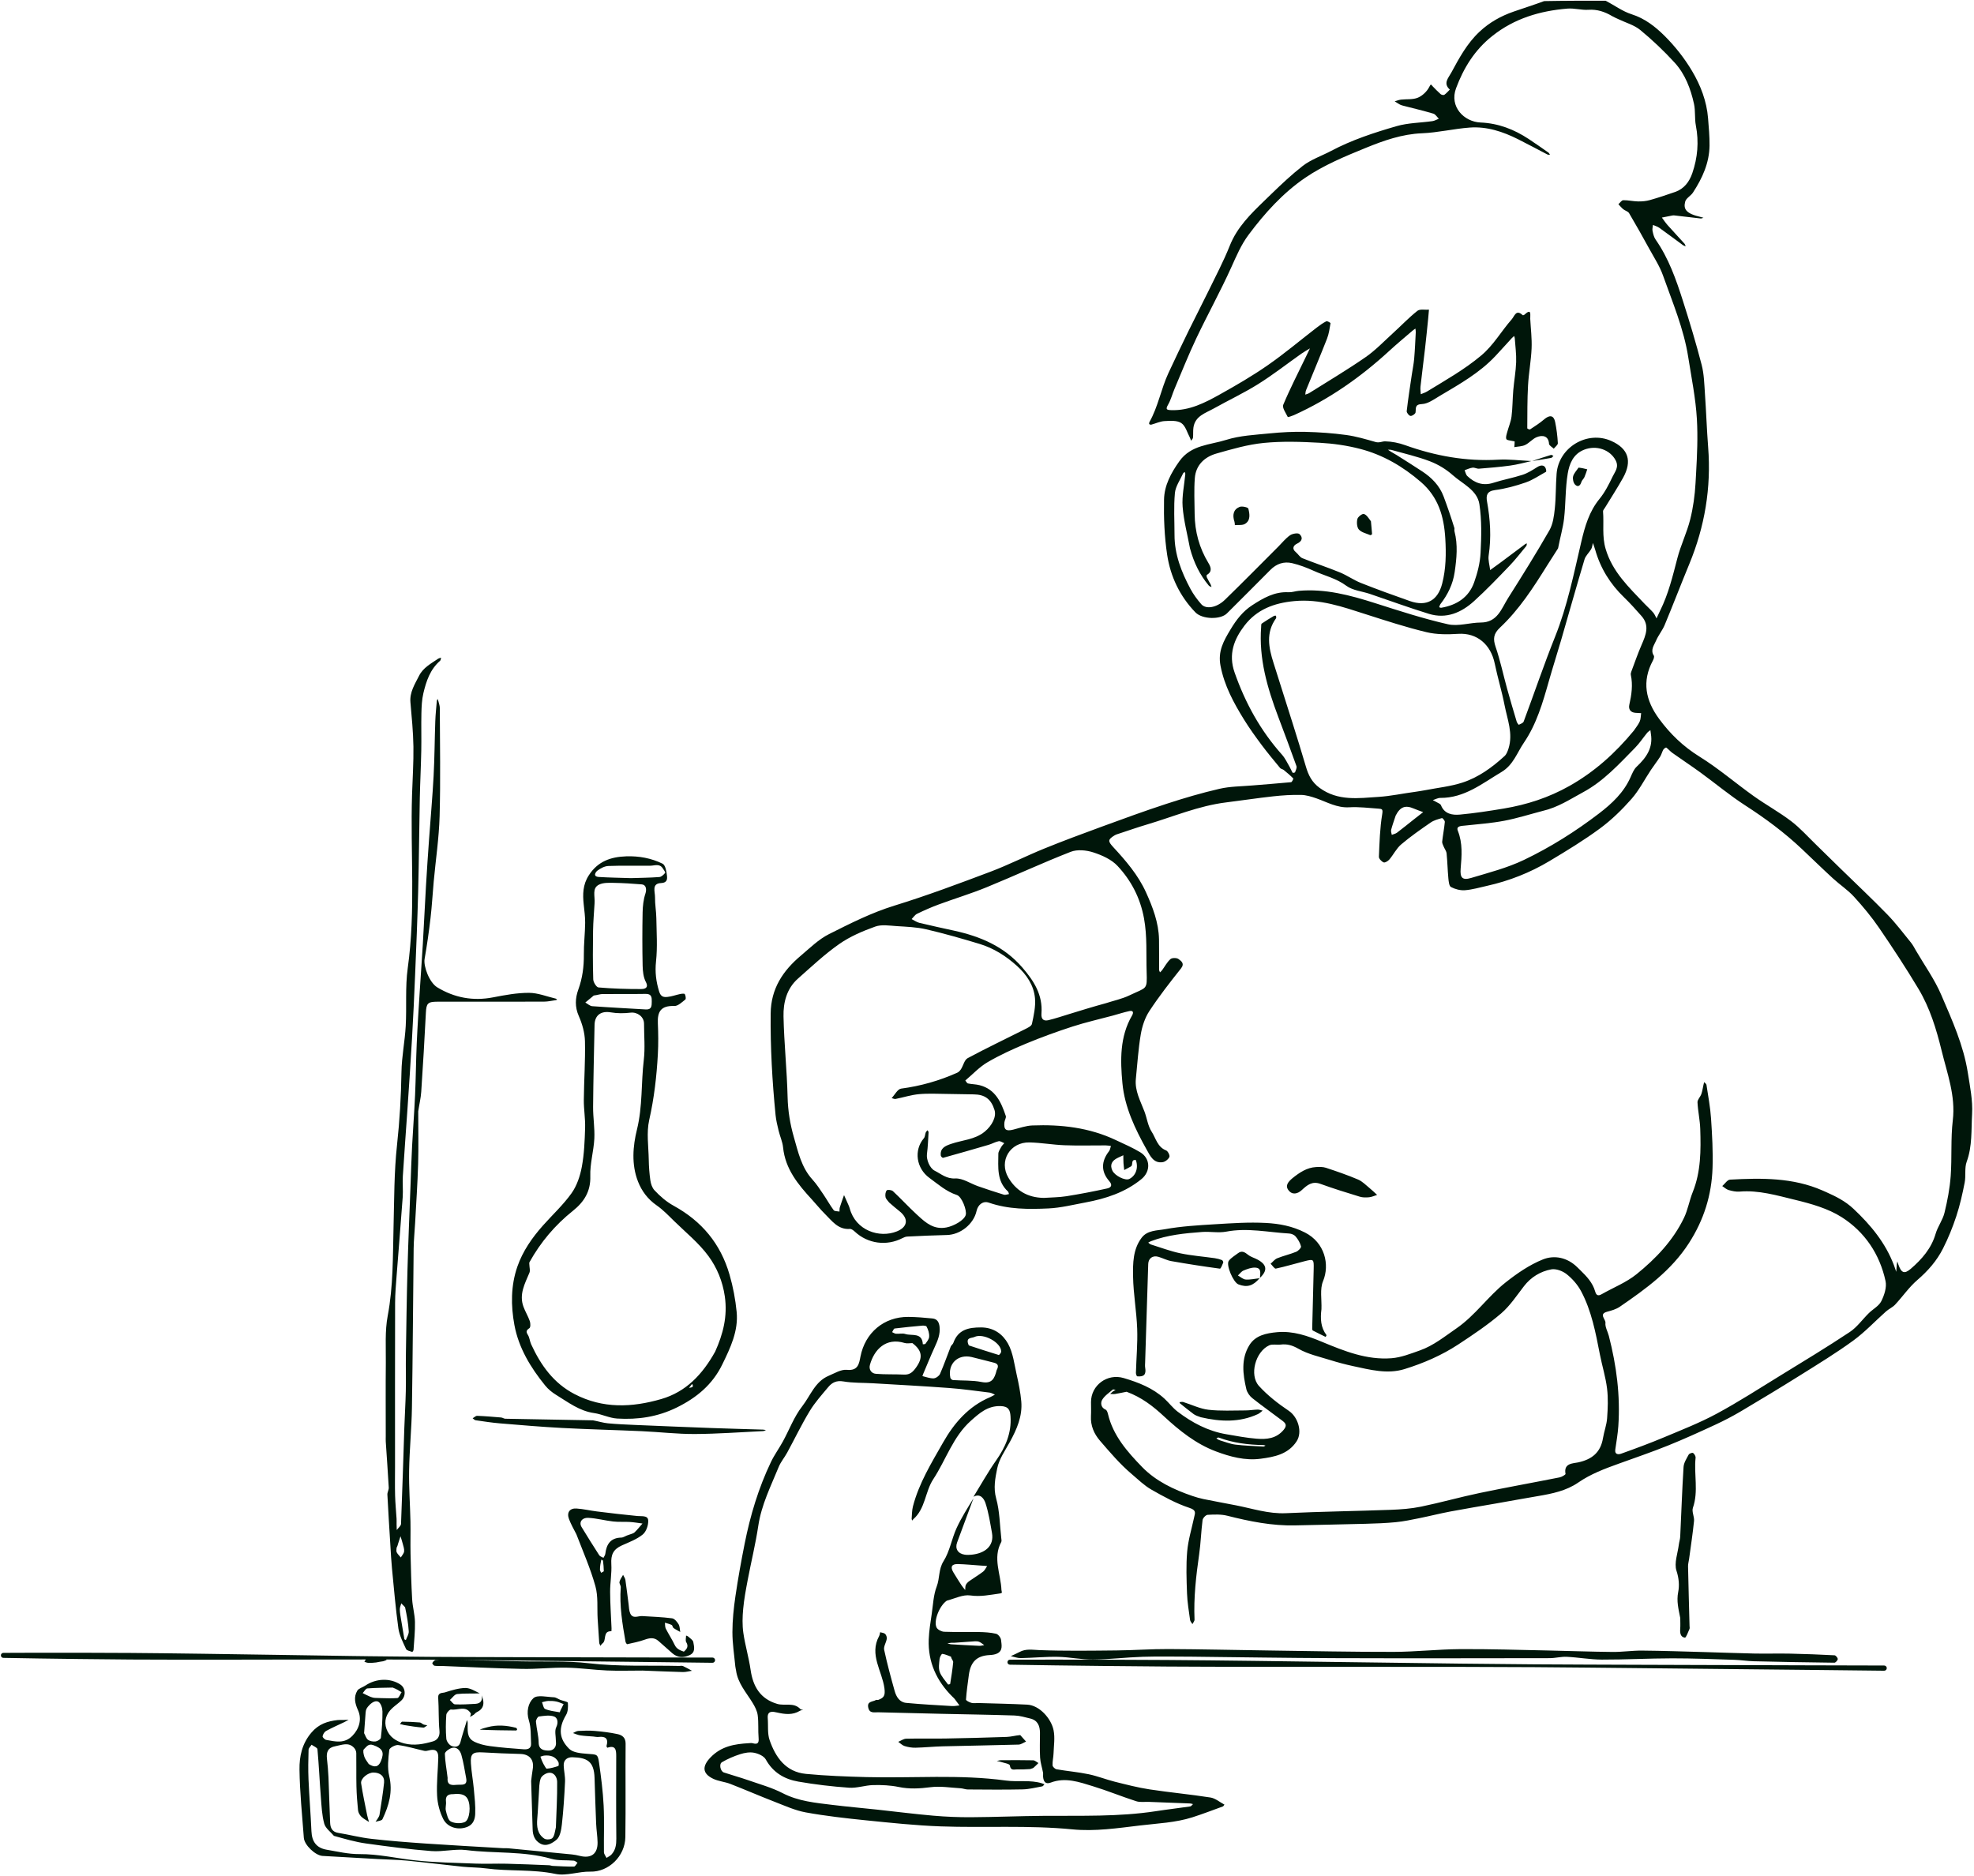 <svg viewBox="0 0 443 421" fill="none" xmlns="http://www.w3.org/2000/svg">
<g clip-path="url(#clip0_765_448)">
<path fill-rule="evenodd" clip-rule="evenodd" d="M89.836 378.045C91.006 378.809 91.164 380.566 90.102 381.605C89.465 382.229 88.71 382.732 88.052 383.336C86.651 384.62 86.113 386.291 86.736 388.025C87.364 389.766 88.783 390.765 90.676 391.263C92.94 391.854 95.079 391.419 97.178 390.812C98.052 390.559 98.756 389.797 98.626 388.474C98.385 386.016 98.509 383.523 98.342 381.055C98.255 379.779 99.279 379.994 99.841 379.82C101.338 379.356 102.895 378.854 104.434 378.832C105.531 378.815 106.639 379.552 107.655 380.039C105.907 380.126 104.232 380.005 102.592 380.19C102.006 380.255 101.503 381.058 100.962 381.524C101.342 381.867 101.709 382.485 102.104 382.504C103.624 382.574 105.155 382.478 106.678 382.392C107.881 382.324 108.325 381.63 108.089 380.472C108.865 382.384 108.505 383.544 106.935 384.296C106.698 384.409 106.54 384.675 106.318 384.832C106.055 385.018 105.763 385.162 105.484 385.324C105.542 385.049 105.744 384.685 105.637 384.512C104.506 382.682 102.703 383.893 101.22 383.66C100.919 383.613 100.188 384.412 100.158 384.856C100.033 386.638 100.007 388.442 100.162 390.221C100.214 390.812 100.808 391.633 101.35 391.842C102.047 392.111 103.036 392.177 103.34 390.956C103.702 389.502 104.187 388.075 104.618 386.636C104.679 386.432 104.736 386.227 104.795 386.022C104.851 386.229 104.954 386.436 104.958 386.645C104.984 388.207 104.652 389.976 106.375 390.851C107.479 391.411 108.768 391.718 110.007 391.881C112.5 392.216 115.014 392.406 117.524 392.589C118.368 392.651 119.245 392.457 119.183 391.314C119.09 389.58 119.208 387.757 118.699 386.141C118.067 384.134 118.549 382.159 119.715 381.109C120.594 380.317 122.725 380.858 124.295 380.916C124.793 380.934 125.275 381.316 125.772 381.509C126.352 381.733 127.419 381.894 127.439 382.151C127.512 383.053 127.479 384.133 127.036 384.879C125.22 387.931 125.501 390.283 127.748 392.496C128.614 393.347 130.363 393.495 131.738 393.6C134.008 393.771 134.15 393.627 134.437 395.618C134.897 398.806 135.307 402.018 135.469 405.234C135.644 408.71 135.488 412.202 135.535 415.685C135.541 416.117 135.916 416.541 136.12 416.965C136.495 416.712 136.936 416.521 137.232 416.199C138.146 415.199 138.326 414.002 138.313 412.653C138.251 406.474 138.278 400.296 138.291 394.113C138.294 392.748 138.165 391.605 136.301 392.243C136.281 392.247 136.08 391.955 136.112 391.846C136.59 390.202 135.911 389.63 134.309 389.821C133.93 389.867 133.532 389.754 133.142 389.723C132.172 389.642 131.195 389.611 130.234 389.467C129.671 389.385 129.135 389.125 128.586 388.946C128.98 388.779 129.367 388.489 129.768 388.469C130.999 388.406 132.243 388.36 133.468 388.467C135.172 388.615 136.883 388.814 138.552 389.175C139.589 389.397 140.411 389.926 140.398 391.337C140.332 398.324 140.444 405.315 140.34 412.303C140.276 416.58 136.595 420.153 132.484 420.048C129.87 419.982 127.112 421.075 124.646 420.557C119.465 419.477 114.226 420.017 109.058 419.321C107.329 419.088 105.566 419.123 103.828 418.944C99.679 418.512 95.54 417.987 91.389 417.583C89.191 417.373 86.976 417.342 84.769 417.221C80.643 416.992 76.517 416.77 72.393 416.521C70.773 416.424 68.307 414.083 68.186 412.458C67.807 407.349 67.278 402.236 67.211 397.123C67.174 394.21 67.758 391.353 69.87 388.864C71.541 386.893 73.497 386.288 75.794 386.026C76.193 385.98 76.603 386.027 77.007 386.017C77.418 386.007 77.829 385.979 78.24 385.959C77.9 386.145 77.567 386.347 77.219 386.514C75.87 387.164 74.489 387.755 73.179 388.476C72.797 388.686 72.474 389.23 72.398 389.669C72.358 389.898 72.878 390.427 73.205 390.485C75.253 390.851 77.288 391.395 79.087 389.56C80.621 387.999 81.26 385.819 80.33 383.786C79.667 382.34 79.334 380.853 80.179 379.444C80.503 378.905 81.371 378.708 81.959 378.309C84.386 376.662 87.541 376.548 89.836 378.045ZM69.92 391.566C69.685 391.944 69.258 392.313 69.247 392.698C69.182 394.91 69.137 397.127 69.233 399.335C69.402 403.227 69.722 407.112 69.893 411C69.995 413.314 71.024 414.737 73.3 415.126C75.745 415.542 78.213 416.133 80.668 416.113C84.894 416.082 88.96 417.058 93.104 417.509C97.603 417.999 102.151 418.069 106.681 418.244C109.009 418.337 111.345 418.217 113.675 418.271C116.865 418.345 120.053 418.489 123.241 418.613C123.51 418.625 123.773 418.749 124.042 418.761C125.634 418.835 127.228 418.936 128.819 418.913C129.086 418.909 129.345 418.353 129.608 418.053C129.331 417.89 129.065 417.614 128.776 417.587C127.094 417.431 125.323 417.626 123.735 417.171C117.474 415.374 110.985 416.012 104.634 415.211C102.078 414.892 99.401 415.635 96.815 415.433C91.896 415.048 86.992 414.406 82.103 413.722C79.749 413.391 77.443 412.715 74.942 412.019C74.19 411.121 73.053 410.324 72.77 409.293C72.246 407.392 72.161 405.358 72.006 403.367C71.726 399.775 71.568 396.166 71.241 392.577C71.207 392.204 70.379 391.901 69.92 391.566ZM75.264 391.897C73.605 392.192 73.205 393.199 73.372 394.696C73.527 396.085 73.659 397.484 73.718 398.88C73.863 402.298 73.929 405.716 74.092 409.13C74.145 410.23 74.551 411.128 75.881 411.346C78.359 411.747 80.803 412.396 83.291 412.68C87.354 413.146 91.437 413.461 95.519 413.741C101.326 414.138 107.14 414.449 112.951 414.791C113.297 414.811 113.647 414.764 113.991 414.799C118.772 415.254 123.553 415.713 128.332 416.187C128.928 416.245 129.523 416.366 130.105 416.51C132.67 417.155 134.158 416.059 134.105 413.454C134.076 412.058 133.842 410.666 133.783 409.266C133.638 405.852 133.535 402.434 133.428 399.016C133.31 395.264 131.74 394.463 128.461 394.374C127.392 394.343 126.462 394.914 126.502 396.193C126.538 397.418 126.86 398.643 126.804 399.86C126.655 403.06 126.45 406.26 126.096 409.445C125.961 410.658 125.696 412.237 124.88 412.898C124.033 413.578 122.671 414.554 121.237 413.745C120.003 413.053 119.572 411.914 119.535 410.545C119.442 407.05 119.311 403.554 119.196 399.712C119.311 398.837 119.396 397.955 119.549 397.084C119.922 394.961 118.864 393.689 116.753 393.635C113.967 393.565 111.181 393.452 108.398 393.289C106.097 393.153 105.535 393.561 105.681 395.777C105.809 397.71 106.164 399.627 106.342 401.555C106.512 403.41 106.73 405.276 106.645 407.127C106.595 408.208 106.247 409.394 104.992 409.95C102.976 410.841 100.467 410.199 99.483 408.263C98.672 406.669 98.185 404.771 98.093 402.982C97.948 400.156 98.284 397.306 98.359 394.467C98.399 392.927 97.701 392.453 96.212 392.846C95.893 392.931 95.529 393.009 95.218 392.939C93.264 392.503 91.337 391.901 89.363 391.64C88.722 391.555 87.413 392.262 87.36 392.721C87.133 394.658 86.896 396.726 87.343 398.581C88.194 402.108 87.285 405.218 85.826 408.282C85.656 408.64 84.808 408.675 84.274 408.862C84.471 408.574 84.685 408.298 84.859 407.998C84.992 407.773 85.134 407.52 85.172 407.267C85.535 404.872 85.952 402.481 86.194 400.074C86.336 398.651 85.338 397.819 83.824 397.807C82.552 397.795 80.877 399.156 81.044 400.241C81.407 402.609 81.913 404.958 82.378 407.306C82.485 407.847 82.665 408.372 82.811 408.9C82.222 408.504 81.564 408.181 81.07 407.695C80.709 407.337 80.403 406.777 80.351 406.28C80.162 404.487 80.031 402.687 79.989 400.883C79.932 398.402 79.996 395.917 79.953 393.437C79.947 393.04 79.743 392.566 79.473 392.274C78.203 390.894 76.725 391.633 75.264 391.897ZM123.135 397.869C122.477 397.943 121.566 398.542 121.351 399.121C120.975 400.128 121.018 401.303 120.938 402.411C120.799 404.324 120.741 406.245 120.572 408.154C120.416 409.911 120.584 411.576 122.149 412.637C122.566 412.921 123.628 412.855 123.956 412.524C124.43 412.042 124.504 411.167 124.749 410.114C124.865 406.7 125.074 403.282 125.034 399.872C125.023 398.954 124.428 397.718 123.135 397.869ZM203.845 295.55C205.649 295.565 207.455 295.721 209.252 295.898C210.304 296.002 210.734 296.689 210.854 297.762C211.043 299.454 210.425 300.88 209.752 302.347C208.84 304.336 208.021 306.367 207.164 308.382C207.101 308.529 207.059 308.685 207.008 308.837C207.847 309.025 208.692 309.376 209.521 309.342C210.026 309.321 210.749 308.814 210.957 308.343C211.84 306.332 212.557 304.249 213.363 302.203C213.48 301.906 213.831 301.699 213.937 301.402C215.005 298.402 217.336 297.903 220.181 297.911C223.029 297.919 225.045 299.447 226.212 301.546C227.353 303.599 227.627 306.156 228.16 308.518C228.605 310.49 229.011 312.49 229.191 314.498C229.489 317.838 228.182 320.781 226.613 323.644C225.559 325.566 224.208 327.477 223.789 329.553C223.356 331.698 222.896 333.926 223.563 336.322C224.357 339.174 224.365 342.245 224.705 345.222C224.737 345.507 224.815 345.856 224.694 346.079C222.743 349.674 224.6 353.256 224.743 356.836C224.763 357.321 225.138 357.52 224.297 357.636C222.126 357.934 220.056 358.394 217.764 358.063C216.117 357.825 214.302 358.747 212.475 359.238C210.831 360.358 209.448 363.809 210.186 365.266C210.435 365.759 211.301 366.19 211.902 366.214C214.501 366.317 217.106 366.221 219.708 366.273C220.992 366.3 222.3 366.372 223.541 366.664C224.012 366.775 224.601 367.534 224.652 368.045C224.759 369.114 225.133 370.427 223.795 371.089C223.277 371.345 222.634 371.414 222.041 371.446C219.226 371.599 217.81 372.949 217.422 375.932C217.183 377.761 216.909 379.589 216.787 381.427C216.772 381.659 217.555 382.051 218.021 382.176C218.506 382.307 219.054 382.192 219.574 382.208C223.228 382.319 226.885 382.382 230.534 382.57C233.236 382.71 235.902 385.645 236.443 388.322C236.781 389.992 236.492 391.796 236.432 393.538C236.402 394.428 236.165 395.315 236.211 396.193C236.228 396.516 236.759 397.018 237.118 397.08C239.508 397.492 241.937 397.694 244.308 398.188C246.301 398.6 248.215 399.374 250.194 399.872C252.771 400.513 255.356 401.186 257.978 401.587C262.521 402.283 267.107 402.699 271.646 403.41C272.75 403.581 273.742 404.456 274.786 405.008C274.665 405.152 274.57 405.366 274.418 405.424C272.157 406.249 269.908 407.112 267.616 407.847C263.796 409.068 259.81 409.211 255.857 409.686C250.794 410.289 245.719 411.058 240.669 410.561C230.816 409.593 220.954 410.25 211.108 409.892C205.506 409.69 199.914 409.095 194.332 408.531C189.817 408.072 185.294 407.563 180.833 406.754C178.44 406.319 176.146 405.265 173.851 404.378C170.514 403.087 167.23 401.653 163.894 400.358C162.646 399.872 161.232 399.775 160.039 399.199C157.53 397.994 157.591 396.345 159.457 394.409C161.892 391.881 164.866 391.399 168.056 391.22C168.344 391.205 168.653 391.154 168.92 391.232C170.026 391.547 170.34 391.185 170.244 390.066C170.099 388.362 170.266 386.626 170.042 384.937C169.91 383.948 169.387 382.958 168.849 382.087C167.434 379.796 165.578 377.743 165.188 374.931C165.143 374.607 165.045 374.289 165.015 373.965C164.776 371.403 164.363 368.841 164.367 366.28C164.372 363.602 164.652 360.906 165.041 358.252C165.619 354.305 166.331 350.375 167.109 346.461C168.368 340.122 170.219 333.957 173.015 328.112C173.78 326.513 174.844 325.06 175.698 323.5C177.141 320.867 178.204 317.951 180.025 315.619C181.875 313.251 182.893 310.053 185.977 308.761C187.307 308.204 188.751 307.296 190.053 307.429C192.581 307.686 192.794 306.044 193.101 304.464C194.141 299.103 198.377 295.506 203.845 295.55ZM101.668 402.66C100.517 402.636 99.935 403.091 100.087 404.343C100.168 405.012 99.901 405.739 100.061 406.373C100.283 407.248 100.545 408.477 101.177 408.799C102.041 409.239 103.414 409.305 104.303 408.92C105.419 408.438 105.755 405.214 104.927 403.698C104.353 402.644 103.169 402.504 101.668 402.66ZM185.881 311.294C184.425 313.035 182.882 314.749 181.714 316.678C179.882 319.702 178.346 322.905 176.653 326.015C176.06 327.105 175.22 328.082 174.756 329.218C172.994 333.53 170.881 337.704 170.176 342.415C169.564 346.5 168.57 350.528 167.798 354.591C167.389 356.747 166.982 358.914 166.781 361.095C166.617 362.867 166.564 364.696 166.816 366.449C167.216 369.242 168.048 371.973 168.448 374.766C168.985 378.518 170.632 381.28 174.42 382.402C176.126 382.907 178.162 381.973 179.637 383.581C179.758 383.713 180.047 383.691 180.258 383.741C180.012 383.807 179.735 383.821 179.527 383.947C177.872 384.954 176.179 384.737 174.389 384.336C173.538 384.145 172.146 383.798 172.295 385.613C172.431 387.259 172.19 389.027 172.713 390.532C174.062 394.417 176.349 397.675 180.864 398.11C185.376 398.542 189.921 398.709 194.456 398.83C204.887 399.102 215.356 398.184 225.743 399.604C228.454 399.973 231.205 399.397 233.853 400.233C234.037 400.292 234.214 400.373 234.393 400.439C234.229 400.603 234.085 400.875 233.897 400.91C232.437 401.171 230.972 401.555 229.502 401.587C225.397 401.68 221.288 401.629 217.181 401.606C216.643 401.602 216.108 401.369 215.566 401.338C213.321 401.209 211.036 400.817 208.839 401.097C206.416 401.408 204.107 401.552 201.691 401.05C199.834 400.661 197.88 400.579 195.976 400.622C194.158 400.661 192.328 401.338 190.54 401.213C186.726 400.949 182.911 400.494 179.144 399.841C176.051 399.304 173.478 397.811 171.852 394.868C171.429 394.102 170.197 393.557 169.245 393.371C168.256 393.172 167.106 393.371 166.118 393.686C164.699 394.137 163.302 394.739 162.018 395.49C161.308 395.902 161.676 397.543 162.451 397.795C164.285 398.402 166.151 398.915 167.973 399.549C170.548 400.451 173.221 401.186 175.624 402.426C179.188 404.269 183.019 404.604 186.85 405.074C190.17 405.483 193.504 405.77 196.829 406.128C201.035 406.583 205.233 407.123 209.446 407.489C212.279 407.734 215.133 407.854 217.977 407.835C223.367 407.804 228.755 407.571 234.146 407.528C242.577 407.462 251.018 407.769 259.399 406.482C261.967 406.085 264.55 405.79 267.12 405.413C267.344 405.382 267.527 405.074 267.728 404.895C267.518 404.841 267.31 404.755 267.098 404.748C264.022 404.623 260.946 404.51 257.871 404.394C256.903 404.355 255.867 404.53 254.979 404.242C251.721 403.196 248.545 401.882 245.274 400.883C242.205 399.942 239.097 398.814 235.804 400.062C234.59 400.521 234.18 399.798 234.085 398.744C234.057 398.437 234.128 398.118 234.072 397.819C233.862 396.699 233.485 395.591 233.417 394.463C233.305 392.62 233.389 390.769 233.386 388.919C233.383 387.355 232.895 386.089 231.208 385.682C230.043 385.401 228.861 385.046 227.678 385.007C222.233 384.828 216.784 384.754 211.337 384.63C206.583 384.523 201.83 384.402 197.077 384.285C196.187 384.263 195.149 384.589 194.855 383.25C194.526 381.753 195.884 381.965 196.587 381.523C196.712 381.445 196.946 381.561 197.098 381.504C198.335 381.038 198.707 380.594 198.481 378.89C197.967 375.023 195.028 371.338 197.281 367.197C197.423 366.937 197.445 366.612 197.523 366.317C197.908 366.437 198.393 366.455 198.649 366.706C198.899 366.949 199.061 367.455 199.005 367.805C198.871 368.642 198.262 369.525 198.421 370.266C199.085 373.373 199.923 376.446 200.778 379.508C201.142 380.811 201.877 382.033 203.352 382.174C206.775 382.503 210.213 382.679 213.648 382.887C214.2 382.92 214.761 382.796 215.318 382.745C214.963 382.262 214.616 381.773 214.249 381.298C214.109 381.117 213.927 380.968 213.762 380.805C210.182 377.264 208.238 373.019 208.423 367.945C208.493 366.013 208.821 364.086 209.101 362.166C209.402 360.108 209.486 357.946 210.217 356.041C210.927 354.193 210.59 352.208 211.756 350.358C213.151 348.147 213.574 345.349 214.685 342.928C215.768 340.57 217.189 338.367 218.462 336.27C217.24 339.571 216.023 342.874 214.793 346.171C214.28 347.546 214.954 348.683 216.494 348.912C217.002 348.987 217.536 348.968 218.05 348.917C220.907 348.63 223.166 347.075 222.615 344.015C222.212 341.773 221.866 339.497 221.161 337.345C220.859 336.424 220.031 335.047 218.462 335.923C220.137 333.21 221.69 330.41 223.52 327.805C225.637 324.793 227.033 321.62 226.779 317.883C226.688 316.548 226.397 315.61 224.537 315.563C221.62 315.489 219.772 317.178 217.891 318.849C213.864 322.427 212.298 327.627 209.437 331.979C207.581 334.802 207.694 338.608 204.929 340.978C204.855 341.042 204.832 341.166 204.786 341.263C204.717 341.141 204.58 341.013 204.589 340.898C204.665 339.953 204.646 338.979 204.881 338.073C206.23 332.869 209.034 328.321 211.651 323.722C214.142 319.344 217.386 315.594 222.21 313.558C222.579 313.402 222.921 313.185 223.276 312.997C222.879 312.839 222.493 312.588 222.083 312.537C219.048 312.163 216.016 311.729 212.969 311.504C207.276 311.082 201.574 310.783 195.875 310.445C193.668 310.313 191.426 310.401 189.262 310.031C187.729 309.769 186.729 310.278 185.881 311.294ZM101.35 392.305C100.743 392.492 99.831 393.168 99.839 393.608C99.873 395.299 100.222 396.987 100.453 399.02C100.279 400.817 101.574 400.649 102.65 400.552C103.533 400.471 104.967 400.879 104.617 399.075C104.275 397.317 104.032 395.532 103.533 393.822C103.264 392.896 102.559 391.932 101.35 392.305ZM231.858 395.062C232.257 395.07 232.646 395.462 233.039 395.68C232.667 396.042 232.313 396.427 231.914 396.757C231.763 396.882 231.51 396.882 231.217 397.026C230.152 397.111 229.173 397.123 228.195 397.107C227.534 397.099 226.799 397.426 226.63 396.209C226.579 395.84 225.24 395.641 224.484 395.385C224.229 395.299 223.953 395.276 223.686 395.225C223.993 395.159 224.299 395.043 224.606 395.043C227.024 395.027 229.442 395.004 231.858 395.062ZM122.164 394C121.864 394.028 121.573 394.16 121.278 394.245C121.452 394.739 121.625 395.233 121.972 395.898C122.223 396.267 122.498 396.956 122.72 396.94C123.592 396.874 124.457 396.613 125.298 396.341C125.397 396.31 125.442 395.696 125.315 395.455C124.648 394.187 123.487 393.88 122.164 394ZM81.661 392.585C81.405 392.818 81.579 393.666 81.737 394.175C81.908 394.728 82.289 395.214 82.752 395.898C84.089 396.761 84.946 396.559 85.481 395.253C86.316 393.215 85.856 392.395 83.739 391.644C82.632 391.251 82.195 392.103 81.661 392.585ZM120.938 385.232C120.658 385.268 120.243 386.017 120.277 386.404C120.413 387.981 120.861 389.545 120.887 391.115C120.913 392.733 122.114 392.853 123.049 392.881C123.973 392.908 124.974 392.387 124.749 390.699C124.749 389.665 124.422 388.474 124.829 387.639C125.376 386.517 125.089 385.502 124.354 385.235C123.34 384.866 122.073 385.085 120.938 385.232ZM228.961 389.401C229.453 389.945 229.858 390.4 230.263 390.859C229.703 391.096 229.149 391.52 228.583 391.535C222.908 391.703 217.23 391.776 211.555 391.924C209.52 391.975 207.488 392.189 205.453 392.235C204.639 392.255 203.791 392.107 203.011 391.866C202.487 391.706 202.056 391.244 201.583 390.917C202.175 390.672 202.761 390.229 203.359 390.213C206.306 390.139 209.257 390.221 212.205 390.171C216.783 390.089 221.361 389.972 225.937 389.813C226.921 389.778 227.896 389.486 228.961 389.401ZM82.901 382.663C82.355 383.226 82.108 383.6 82.056 384.28C81.946 385.727 81.826 387.173 81.71 388.966C81.995 389.482 82.164 390.151 82.594 390.466C83.032 390.785 83.747 390.898 84.305 390.828C84.741 390.769 85.439 390.33 85.476 389.996C85.698 388.045 85.848 386.074 85.831 384.112C85.824 383.364 85.509 382.326 84.969 381.961C84.44 381.605 83.646 381.893 82.901 382.663ZM115.789 387.763C115.903 387.792 116.026 387.966 116.054 388.093C116.072 388.17 115.914 388.373 115.837 388.372C113.138 388.35 110.44 388.31 107.655 388.186C108.19 387.941 108.813 387.79 109.432 387.623C111.565 387.047 113.682 387.224 115.789 387.763ZM90.263 386.392C91.581 386.405 92.899 386.461 94.212 386.568C94.501 386.591 94.755 386.907 95.052 387.023C95.317 387.126 95.617 387.14 95.902 387.193C95.603 387.38 95.29 387.744 95.007 387.722C93.579 387.614 92.158 387.406 90.648 387.146C90.29 387.019 90.019 386.98 89.748 386.94C89.92 386.749 90.093 386.391 90.263 386.392ZM123.052 381.74C122.577 381.757 122.107 381.923 121.635 382.023C121.856 382.546 121.943 383.362 122.324 383.534C123.232 383.946 124.279 384.055 125.617 384.286L125.729 383.989C125.748 383.94 125.769 383.892 125.792 383.844C126.019 383.377 126.253 382.913 126.484 382.448C125.95 382.252 125.43 381.99 124.879 381.876C124.285 381.754 123.66 381.717 123.052 381.74ZM88.132 378.739C86.232 378.787 84.328 378.778 82.438 378.931C82.063 378.962 81.738 379.613 81.39 379.979C81.965 380.259 82.528 380.566 83.118 380.808C83.463 380.95 83.849 381.048 84.219 381.06L85.638 381.109C86.821 381.148 88.004 381.172 89.18 381.091C89.521 381.068 89.808 380.238 90.12 379.779C89.573 379.432 89.026 379.085 88.132 378.739ZM211.469 371.175C211.301 371.155 210.896 371.901 210.856 372.321C210.762 373.288 210.581 374.358 210.89 375.224C211.255 376.253 212.091 377.118 212.752 378.033C212.792 378.088 213.224 377.985 213.235 377.918C213.493 376.294 213.764 374.67 213.912 373.036C213.942 372.706 213.487 372.332 213.429 371.805C212.778 371.574 212.138 371.253 211.469 371.175ZM0.764 370.95C0.764 370.95 12.416 370.867 29.41 370.968C34.355 370.999 39.753 371.076 45.45 371.149C55.894 371.286 67.336 371.492 78.821 371.651L82.875 371.705C87.36 371.761 91.835 371.809 96.24 371.841C102.822 371.886 109.251 371.896 115.338 371.914C138.779 371.982 157.157 372.002 159.615 372.004L159.895 372.004C160.219 372.008 160.48 372.272 160.476 372.596C160.476 372.916 160.212 373.176 159.888 373.176C159.888 373.176 140.54 372.93 115.334 372.662C111.479 372.622 107.486 372.575 103.405 372.536L101.959 372.503C106.885 372.607 111.811 372.732 116.738 372.844C121.895 372.963 127.098 372.694 132.2 373.286C138.941 374.068 145.667 373.725 152.399 373.884C152.687 373.891 153.018 373.794 153.259 373.902C153.956 374.215 154.617 374.608 155.293 374.968C154.608 375.07 153.921 375.272 153.239 375.254C150.278 375.18 147.319 375.041 144.186 374.925C141.409 374.925 138.803 375.014 136.205 374.902C133.173 374.771 130.151 374.32 127.12 374.271C123.817 374.216 120.505 374.611 117.201 374.546C111.164 374.428 105.131 374.115 99.095 373.887C98.558 373.867 98.009 373.931 97.488 373.835C97.288 373.798 96.964 373.306 97.015 373.227C97.202 372.937 97.514 372.545 97.796 372.531C98.107 372.515 98.418 372.503 98.73 372.495C97.903 372.489 97.071 372.483 96.237 372.477C93.078 372.457 89.884 372.446 86.675 372.439C86.71 372.474 86.745 372.506 86.781 372.536C86.511 372.639 86.249 372.784 85.969 372.836C85.481 372.927 84.982 372.961 84.4 373.105C83.737 373.192 83.16 373.216 82.585 373.181C82.312 373.164 82.045 373.034 81.775 372.954C81.884 372.806 81.987 372.614 82.092 372.432C70.865 372.425 59.594 372.472 49.167 372.477L40.272 372.477C36.465 372.475 32.823 372.469 29.4 372.443C12.406 372.314 0.757 372.074 0.757 372.074C0.447 372.074 0.197 371.82 0.2 371.507C0.2 371.197 0.454 370.947 0.764 370.95ZM226.655 372.481C226.655 372.481 241.02 372.418 261.97 372.547C268.068 372.582 274.726 372.669 281.746 372.752C296.136 372.923 312.068 373.183 327.888 373.364C333.418 373.427 338.934 373.486 344.367 373.524C352.48 373.58 360.406 373.597 367.911 373.625C396.812 373.732 419.47 373.782 422.5 373.788L422.845 373.789C423.166 373.792 423.427 374.053 423.427 374.376C423.423 374.7 423.159 374.961 422.835 374.957C422.835 374.957 398.981 374.683 367.904 374.376C360.399 374.3 352.477 374.213 344.363 374.157C338.931 374.123 333.411 374.105 327.881 374.095C312.061 374.06 296.129 374.105 281.736 374.081C274.716 374.067 268.057 374.063 261.96 374.018C241.429 373.868 227.225 373.615 226.666 373.605L226.648 373.604C226.338 373.604 226.088 373.35 226.088 373.041C226.091 372.728 226.345 372.477 226.655 372.481ZM262.228 370.095C269.758 370.13 277.287 370.313 284.816 370.416C294.139 370.542 303.462 370.746 312.784 370.726C317.741 370.715 322.696 370.143 327.653 370.111C334.314 370.068 340.977 370.29 347.639 370.422C352.392 370.517 357.144 370.701 361.898 370.742C364.105 370.761 366.315 370.423 368.521 370.441C373.159 370.481 377.796 370.641 382.433 370.768C386.203 370.87 389.973 371.027 393.743 371.101C396.422 371.154 399.105 371.067 401.784 371.123C405.092 371.191 408.399 371.323 411.703 371.495C411.977 371.51 412.429 372.053 412.424 372.343C412.419 372.63 411.936 373.158 411.668 373.155C405.642 373.087 399.616 372.977 393.591 372.833C392.133 372.798 390.681 372.555 389.222 372.509C384.586 372.364 379.948 372.172 375.311 372.177C370.037 372.183 364.763 372.475 359.49 372.459C356.866 372.452 354.248 371.965 351.62 371.836C350.346 371.773 349.057 372.135 347.774 372.137C331.694 372.16 315.613 372.194 299.534 372.137C288.88 372.099 278.227 371.92 267.401 371.805C263.641 371.805 260.052 371.715 256.469 371.83C252.744 371.95 249.026 372.413 245.302 372.449C242.682 372.474 240.06 371.896 237.434 371.843C234.651 371.788 231.863 372.075 229.075 372.126C228.333 372.14 227.586 371.838 226.841 371.681C227.491 371.376 228.159 371.102 228.788 370.759C230.221 369.977 231.664 370.27 233.222 370.329C238.998 370.553 244.788 370.46 250.572 370.404C254.458 370.366 258.343 370.077 262.228 370.095ZM139.831 353.447C140.01 353.824 140.291 354.186 140.35 354.58C140.621 356.384 140.823 358.198 141.066 360.006C141.16 360.711 141.154 361.474 141.438 362.101C142.02 363.386 143.179 362.638 144.114 362.694C146.355 362.828 148.605 362.908 150.828 363.195C151.372 363.266 151.947 363.974 152.283 364.525C152.575 365.002 152.548 365.673 152.663 366.258C152.151 365.965 151.615 365.705 151.139 365.363C150.944 365.222 150.935 364.788 150.739 364.692C150.265 364.457 149.731 364.341 149.22 364.178C149.277 364.625 149.221 365.13 149.413 365.509C150.041 366.755 150.825 367.925 151.421 369.184C151.842 370.075 152.617 370.381 153.47 370.678C154.218 370.025 154.549 369.452 154.002 368.55C153.779 368.182 153.965 367.567 153.965 367.064C154.132 367.142 154.335 367.184 154.462 367.305C154.869 367.691 155.506 368.061 155.588 368.52C155.773 369.57 156.144 370.826 154.759 371.461C153.4 372.084 152.072 372.07 150.885 371.039C149.827 370.119 148.798 369.164 147.734 368.25C146.783 367.433 145.778 367.594 144.666 367.995C143.403 368.45 142.067 368.707 140.753 369.004C140.67 369.023 140.417 368.662 140.38 368.453C139.666 364.415 138.999 360.372 139.307 356.241C139.338 355.837 138.935 355.373 139.025 355.007C139.159 354.454 139.549 353.964 139.831 353.447ZM98.981 147.59C98.914 147.828 98.925 148.156 98.769 148.291C96.535 150.219 95.656 152.866 95.014 155.578C94.669 157.032 94.607 158.57 94.571 160.073C94.506 162.865 94.597 165.66 94.541 168.452C94.472 171.986 94.285 175.519 94.213 179.053C94.072 186.053 94.024 193.055 93.844 200.054C93.683 206.314 93.417 212.573 93.157 218.831C92.961 223.589 92.735 228.347 92.461 233.102C92.153 238.448 91.786 243.792 91.426 249.136C91.093 254.077 90.709 259.015 90.403 263.958C90.306 265.531 90.483 267.123 90.371 268.694C89.95 274.572 89.451 280.443 89.005 286.319C88.851 288.348 88.673 290.382 88.668 292.414C88.636 304.662 88.652 316.909 88.652 329.157C88.652 331.314 88.608 333.472 88.666 335.628C88.713 337.373 88.888 339.114 88.996 340.858C89.02 341.261 88.994 341.666 89.001 342.071C89.007 342.506 89.025 342.941 89.038 343.377C89.372 342.916 89.98 342.466 89.999 341.993C90.29 334.812 90.496 327.627 90.739 320.444C90.831 317.699 91.01 314.955 91.07 312.209C91.127 309.533 91.048 306.854 91.088 304.178C91.183 297.813 91.268 291.447 91.442 285.084C91.614 278.765 91.889 272.45 92.124 266.133C92.234 263.177 92.324 260.219 92.478 257.265C92.678 253.43 92.979 249.601 93.151 245.766C93.326 241.888 93.351 238.003 93.524 234.125C93.699 230.175 93.964 226.228 94.209 222.28C94.425 218.793 94.69 215.309 94.894 211.821C95.149 207.47 95.345 203.116 95.6 198.765C95.803 195.277 96.044 191.791 96.291 188.306C96.626 183.596 97.055 178.892 97.308 174.177C97.528 170.071 97.542 165.954 97.686 161.844C97.74 160.33 97.904 158.819 98.03 157.308C98.042 157.156 98.14 157.011 98.198 156.862C98.255 157.011 98.331 157.157 98.367 157.311C98.491 157.839 98.701 158.37 98.703 158.9C98.724 166.988 98.88 175.08 98.657 183.162C98.522 188.063 97.783 192.948 97.333 197.841C97.082 200.574 96.936 203.319 96.617 206.044C96.258 209.107 95.826 212.165 95.29 215.202C94.996 216.866 96.356 220.515 98.134 221.591C102 223.93 106.164 224.71 110.665 223.833C113.319 223.316 116.031 222.814 118.716 222.821C120.723 222.826 122.729 223.653 124.733 224.124C124.845 224.151 124.934 224.274 125.034 224.353C124.934 224.39 124.837 224.447 124.733 224.461C123.856 224.582 122.979 224.793 122.101 224.796C114.12 224.822 106.138 224.81 98.157 224.811C95.984 224.812 95.682 225.193 95.577 227.265C95.278 233.189 94.928 239.112 94.532 245.031C94.438 246.447 94.09 247.846 93.859 249.425C93.859 253.47 93.948 257.343 93.835 261.21C93.706 265.624 93.4 270.032 93.162 274.442C93.059 276.359 92.853 278.274 92.83 280.191C92.689 292.102 92.637 304.013 92.445 315.923C92.368 320.624 91.891 325.32 91.813 330.021C91.748 333.841 92.033 337.666 92.114 341.489C92.164 343.877 92.08 346.267 92.133 348.654C92.209 352.073 92.299 355.494 92.493 358.908C92.59 360.611 93.086 362.296 93.125 363.996C93.174 366.082 92.939 368.174 92.806 370.263C92.795 370.436 92.562 370.753 92.532 370.742C92.039 370.555 91.295 370.449 91.128 370.086C90.439 368.585 89.628 367.046 89.403 365.445C88.777 360.98 88.406 356.479 87.966 351.988C87.802 350.308 87.717 348.619 87.613 346.933C87.376 343.101 87.132 339.269 86.936 335.434C86.91 334.911 87.273 334.369 87.244 333.847C87.051 330.416 86.798 326.989 86.573 323.561C86.547 323.158 86.57 322.752 86.57 322.348C86.57 316.859 86.528 311.371 86.585 305.883C86.621 302.349 86.361 298.732 87.01 295.299C88.271 288.633 88.146 281.938 88.321 275.232C88.479 269.144 88.438 263.024 89.097 256.985C89.693 251.519 90.008 246.081 90.095 240.595C90.15 237.152 90.857 233.724 91.051 230.278C91.295 225.942 90.907 221.537 91.505 217.262C93.317 204.307 92.061 191.309 92.471 178.34C92.584 174.748 92.833 171.155 92.779 167.565C92.728 164.25 92.398 160.935 92.108 157.628C91.907 155.339 93.102 153.546 94.046 151.664C94.953 149.854 96.708 148.931 98.298 147.854C98.495 147.72 98.752 147.676 98.981 147.59ZM129.383 338.552C130.912 338.653 132.422 339.022 133.949 339.209C136.979 339.582 140.01 339.946 143.048 340.236C144.006 340.327 145.386 340.066 145.467 341.189C145.544 342.248 145.032 343.737 144.243 344.384C142.912 345.475 141.182 346.107 139.573 346.829C137.62 347.707 137.068 348.929 137.192 351.024C137.314 353.097 136.912 355.195 136.922 357.281C136.935 360.002 137.13 362.723 137.241 365.444C137.25 365.669 137.212 366.093 137.209 366.093C135.179 366.016 136.2 368.173 135.195 368.839C135.01 368.961 134.899 369.196 134.754 369.378C134.658 369.151 134.496 368.93 134.478 368.697C134.343 366.9 134.228 365.102 134.122 363.304C133.979 360.86 134.261 358.302 133.622 355.997C132.528 352.053 130.861 348.268 129.348 344.33C128.731 343.136 128.121 342.059 127.69 340.914C127.143 339.455 127.842 338.45 129.383 338.552ZM218.838 368.348C217.381 368.441 215.926 368.569 214.123 368.685C213.892 368.685 213.659 368.669 213.43 368.689C213.156 368.713 212.885 368.766 212.612 368.807C212.894 368.882 213.173 369.006 213.458 369.024C215.55 369.154 217.641 369.274 219.734 369.368C220.113 369.385 220.498 369.27 220.88 369.216C220.527 368.971 220.196 368.675 219.811 368.498C219.523 368.365 219.161 368.328 218.838 368.348ZM90.054 359.831C89.935 360.299 89.705 360.77 89.721 361.233C89.748 362.052 89.914 362.867 90.043 363.68C90.265 365.081 90.498 366.481 90.748 367.878C90.763 367.961 90.966 368.011 91.082 368.077C91.313 367.424 91.771 366.759 91.732 366.123C91.627 364.37 91.313 362.63 90.908 360.711L90.054 359.831ZM379.954 326.088C380.257 326.301 380.558 326.816 380.52 327.167C380.117 330.895 381.208 334.69 379.917 338.401C379.621 339.25 380.267 340.381 380.169 341.352C379.883 344.207 379.442 347.047 379.058 349.893C378.984 350.438 378.816 350.983 378.827 351.525C378.921 355.983 379.046 360.441 379.161 364.898C379.167 365.129 379.236 365.394 379.149 365.586C378.831 366.285 378.384 367.569 378.12 367.536C377.131 367.416 376.994 366.49 377.068 365.563C377.126 364.817 377.079 364.062 377.079 363.138C376.688 361.103 376.208 359.338 376.615 357.307C376.905 355.858 376.79 354.212 376.234 352.526C375.668 350.81 376.513 348.627 376.759 346.65C376.833 346.055 377.04 345.472 377.068 344.877C377.319 339.66 377.491 334.438 377.82 329.225C377.88 328.278 378.497 327.34 378.97 326.459C379.103 326.21 379.782 325.968 379.954 326.088ZM360.332 0.16C362.326 1.198 364.133 2.555 366.165 3.199C369.122 4.136 371.457 5.967 373.511 8.002C375.881 10.349 378.013 13.055 379.719 15.92C381.64 19.144 383.018 22.708 383.319 26.547C383.478 28.576 383.671 30.612 383.65 32.643C383.609 36.568 382.03 40.007 379.926 43.222C379.441 43.965 378.393 44.471 378.189 45.241C377.747 46.913 378.34 47.934 381.662 48.697C381.872 48.745 382.077 48.81 382.285 48.868C382.078 48.926 381.864 49.053 381.666 49.032C379.734 48.821 377.805 48.585 375.874 48.361C375.704 48.341 375.525 48.323 375.359 48.354C374.556 48.503 373.756 48.669 372.954 48.829C373.378 49.394 373.764 49.992 374.232 50.518C375.479 51.918 376.765 53.284 378.021 54.677C378.162 54.834 378.205 55.078 378.293 55.283C378.096 55.201 377.873 55.154 377.705 55.031C375.927 53.733 374.17 52.406 372.377 51.128C371.961 50.831 371.433 50.691 370.956 50.479C370.915 50.924 370.768 51.391 370.856 51.809C370.998 52.483 371.163 53.216 371.547 53.765C374.478 57.963 376.145 62.725 377.678 67.526C379.197 72.281 380.636 77.068 381.887 81.899C382.426 83.977 382.467 86.196 382.619 88.359C382.899 92.362 383.029 96.377 383.34 100.377C384.049 109.467 382.581 118.184 379.103 126.596C377.227 131.136 375.473 135.726 373.585 140.26C373.072 141.493 372.164 142.561 371.645 143.791C371.21 144.82 370.326 145.854 371.147 147.145C371.295 147.377 371.114 147.917 370.942 148.238C368.419 152.928 369.3 157.209 372.335 161.335C374.84 164.742 377.765 167.551 381.418 169.82C385.661 172.455 389.483 175.759 393.564 178.667C396.308 180.623 399.291 182.255 401.967 184.294C404.006 185.848 405.739 187.804 407.592 189.597C409.44 191.386 411.264 193.199 413.105 194.996C416.596 198.406 420.159 201.747 423.558 205.245C425.464 207.206 427.118 209.414 428.85 211.539C429.291 212.079 429.61 212.72 429.963 213.327C431.89 216.632 434.157 219.792 435.652 223.281C438.077 228.931 440.65 234.587 441.612 240.741C442.094 243.812 442.745 246.945 442.569 250.008C442.367 253.572 442.643 257.225 441.359 260.73C440.837 262.152 441.211 263.875 440.907 265.409C440.409 267.949 439.841 270.493 439.031 272.948C438.217 275.427 437.225 277.872 436.045 280.2C434.659 282.944 432.664 285.228 430.293 287.266C428.427 288.871 426.999 290.975 425.305 292.79C424.732 293.404 423.892 293.76 423.255 294.325C420.802 296.501 418.544 298.938 415.909 300.86C412.096 303.642 408.049 306.111 404.044 308.621C399.646 311.377 395.203 314.062 390.738 316.708C388.848 317.827 386.889 318.847 384.895 319.77C381.404 321.386 377.898 322.984 374.33 324.42C370.71 325.877 367.012 327.141 363.34 328.465C360.153 329.614 357.008 330.776 354.167 332.737C351.513 334.569 348.347 335.222 345.19 335.755C342.006 336.293 338.83 336.877 335.65 337.436C332.252 338.033 328.847 338.587 325.458 339.229C323.112 339.674 320.793 340.264 318.452 340.736C316.735 341.082 315.01 341.448 313.271 341.618C311.015 341.839 308.743 341.919 306.475 341.981C301.202 342.125 295.928 342.215 290.654 342.339C285.454 342.461 280.429 341.438 275.42 340.173C274.017 339.819 272.478 339.89 271.013 339.97C270.599 339.992 269.937 340.697 269.878 341.152C269.547 343.702 269.478 346.286 269.112 348.829C268.413 353.693 267.861 358.556 268.072 363.482C268.086 363.812 267.769 364.156 267.606 364.493C267.422 364.186 267.118 363.895 267.073 363.569C266.802 361.59 266.461 359.608 266.389 357.618C266.277 354.482 266.153 351.321 266.424 348.205C266.648 345.627 267.432 343.098 267.979 340.549C268.193 339.552 268.549 338.941 266.925 338.407C263.952 337.429 261.139 335.876 258.401 334.316C256.777 333.39 255.398 332.022 253.953 330.8C251.326 328.576 249.111 325.948 246.869 323.357C245.514 321.791 244.714 319.947 244.831 317.79C244.887 316.753 244.84 315.711 244.84 314.671C244.84 310.88 248.492 308.18 252.167 309.27C255.507 310.26 258.727 311.508 261.342 313.916C262.349 314.843 263.184 315.978 264.263 316.801C267.515 319.279 271.073 321.178 275.164 321.875C277.442 322.263 279.724 322.706 282.023 322.886C284.256 323.06 286.426 322.881 288.083 320.886C288.946 319.846 288.448 319.356 287.745 318.82C285.518 317.124 283.219 315.521 281.032 313.776C280.425 313.292 279.873 312.5 279.698 311.755C278.912 308.409 278.475 304.966 280.388 301.881C281.742 299.696 284.151 299.204 286.618 298.978C290.213 298.65 293.503 299.825 296.666 301.139C301.702 303.231 306.734 305.256 312.283 304.825C314.44 304.657 316.574 303.806 318.65 303.073C321.709 301.992 324.202 299.948 326.85 298.126C331.055 295.231 333.916 290.969 337.837 287.853C340.409 285.81 343.226 283.869 346.245 282.656C348.841 281.612 351.738 282.211 353.96 284.394L354.697 285.114C356.088 286.475 357.423 287.875 357.981 289.838C358.228 290.704 358.627 290.92 359.439 290.457C362.058 288.967 364.958 287.834 367.267 285.968C371.596 282.469 375.463 278.422 377.919 273.318C378.793 271.5 379.119 269.428 379.877 267.544C381.725 262.952 381.72 258.154 381.564 253.348C381.499 251.358 381.043 249.383 380.949 247.392C380.921 246.794 381.578 246.19 381.806 245.548C382.039 244.888 382.131 244.179 382.286 243.492C382.334 243.281 382.386 243.071 382.437 242.861C382.618 243.06 382.927 243.24 382.96 243.461C383.338 245.971 383.818 248.477 383.987 251.003C384.235 254.702 384.447 258.423 384.324 262.123C384.122 268.2 382.394 273.763 379.022 278.998C375.041 285.178 369.352 289.261 363.504 293.275C362.69 293.834 361.653 294.125 360.678 294.386C358.708 294.913 360.387 296.083 360.29 296.884C360.179 297.816 360.798 298.825 361.052 299.813C362.767 306.46 363.651 313.2 363.179 320.072C363.059 321.833 362.747 323.581 362.497 325.332C362.326 326.528 363.295 326.432 363.805 326.25C367.025 325.099 370.239 323.915 373.392 322.591C377.383 320.916 381.44 319.331 385.239 317.283C390.133 314.644 394.817 311.614 399.56 308.701C404.776 305.498 410.017 302.331 415.113 298.947C416.761 297.854 417.968 296.108 419.41 294.694C420.335 293.787 421.655 293.107 422.194 292.026C422.868 290.677 423.45 288.905 423.15 287.514C421.844 281.456 418.474 276.458 413.32 273.174C410.237 271.21 406.448 270.148 402.833 269.273C398.772 268.291 394.682 267.063 390.382 267.427C389.578 267.495 388.721 267.305 387.933 267.077C387.415 266.926 386.977 266.493 386.504 266.187C387.085 265.684 387.645 264.775 388.252 264.742C395.29 264.358 402.352 264.266 408.968 267.164L409.831 267.544C411.983 268.502 414.101 269.551 415.948 271.286C419.864 274.964 423.148 278.954 425.055 284.002C425.233 284.473 425.384 284.954 425.548 285.43C425.589 284.87 425.623 284.308 425.675 283.748C425.694 283.532 425.753 283.319 425.793 283.105C425.868 283.329 425.941 283.554 426.018 283.776C426.674 285.651 427.333 286.032 428.829 284.739C431.289 282.615 433.433 280.184 434.387 276.895C434.858 275.269 435.979 273.819 436.376 272.186C437.038 269.479 437.567 266.703 437.77 263.93C438.073 259.773 437.75 255.558 438.241 251.432C438.898 245.893 436.972 240.888 435.718 235.734C434.546 230.937 433.093 226.194 430.545 221.937C427.759 217.283 424.777 212.738 421.713 208.26C420.021 205.789 418.089 203.458 416.066 201.246C414.674 199.724 412.898 198.561 411.368 197.157C409.007 194.991 406.713 192.751 404.384 190.55C400.467 186.847 396.168 183.662 391.632 180.737C388.167 178.502 384.987 175.83 381.647 173.399C379.57 171.887 377.422 170.473 375.326 168.985C374.826 168.631 374.431 168.131 373.934 167.77C373.86 167.717 373.405 168.016 373.279 168.239C372.991 168.747 372.866 169.352 372.553 169.84C371.905 170.853 371.156 171.801 370.49 172.804C369.045 174.975 367.846 177.358 366.14 179.297C364.013 181.714 361.658 184.017 359.072 185.923C355.453 188.59 351.587 190.94 347.722 193.251C343.372 195.853 338.682 197.7 333.719 198.807C332.074 199.173 330.433 199.661 328.767 199.792C327.73 199.873 326.557 199.563 325.629 199.078C325.199 198.854 325.102 197.802 325.037 197.108C324.862 195.255 324.831 193.388 324.642 191.537C324.586 190.991 324.179 190.485 323.963 189.949C323.823 189.602 323.612 189.219 323.65 188.877C323.817 187.401 324.105 185.938 324.244 184.461C324.27 184.182 323.735 183.565 323.599 183.603C322.729 183.847 321.801 184.089 321.073 184.592C318.809 186.155 316.54 187.734 314.447 189.511C313.381 190.416 312.729 191.794 311.805 192.887C311.504 193.244 310.821 193.664 310.518 193.543C310.051 193.356 309.432 192.714 309.45 192.289C309.585 189.087 309.671 185.86 310.195 182.711C310.378 181.613 310.153 181.537 309.415 181.487C307.209 181.339 304.988 181.048 302.795 181.179C300.06 181.341 297.846 180.024 295.445 179.181C294.327 178.789 293.133 178.422 291.967 178.4C289.878 178.359 287.773 178.494 285.693 178.723C282.174 179.11 278.673 179.651 275.159 180.083C268.997 180.842 263.31 183.288 257.427 185.035C255.373 185.646 253.348 186.354 251.311 187.025C250.906 187.159 250.474 187.267 250.117 187.488C248.602 188.425 248.608 188.793 249.834 190.118C252.686 193.201 255.427 196.396 257.177 200.251C258.698 203.604 260.023 207.059 260.103 210.822C260.151 213.094 260.107 215.368 260.121 217.641C260.122 217.836 260.253 218.03 260.324 218.224C260.485 218.062 260.669 217.916 260.802 217.734C261.417 216.893 261.91 215.921 262.671 215.249C263.029 214.932 264.08 214.934 264.478 215.236C265.054 215.673 265.942 216.21 265.021 217.367C262.551 220.469 260.106 223.608 257.931 226.917C256.931 228.438 256.314 230.344 256.006 232.158C255.449 235.445 255.249 238.793 254.907 242.117C254.63 244.807 255.936 247.079 256.838 249.464C257.405 250.964 257.601 252.677 258.448 253.981C259.392 255.436 259.736 257.424 261.694 258.186C262.099 258.343 262.579 259.312 262.432 259.651C262.206 260.173 261.509 260.729 260.939 260.82C258.901 261.147 258.113 259.405 257.382 258.101C254.746 253.4 252.382 248.462 251.888 243.081C251.416 237.956 251.274 232.671 254.05 227.908C254.404 227.302 254.37 226.722 253.465 226.912C252.203 227.177 250.974 227.593 249.727 227.929C246.709 228.744 243.648 229.427 240.679 230.39C237.171 231.526 233.695 232.791 230.29 234.204C227.328 235.433 224.386 236.776 221.624 238.391C219.789 239.464 218.287 241.105 216.636 242.492C216.832 242.723 216.995 243.108 217.229 243.158C218.092 243.343 219.002 243.327 219.852 243.548C223.406 244.468 224.683 247.387 225.717 250.45C225.848 250.84 225.463 251.378 225.413 251.857C225.239 253.539 225.751 253.934 227.388 253.519C228.807 253.16 230.234 252.641 231.673 252.585C238.146 252.332 244.478 253.057 250.421 255.873C252.26 256.744 254.146 257.547 255.882 258.595C258.19 259.99 258.286 262.894 256.144 264.638C252.482 267.622 248.13 269.025 243.57 269.871C240.82 270.381 238.067 271.076 235.293 271.205C230.803 271.413 226.284 271.427 221.919 269.91C220.605 269.454 219.472 270.354 219.156 271.778C218.498 274.742 215.515 277.109 212.489 277.172C209.528 277.233 206.568 277.381 203.609 277.52C203.248 277.537 202.87 277.69 202.541 277.861C198.985 279.712 194.739 279.134 191.843 276.419C191.537 276.133 191.087 275.781 190.73 275.806C188.071 275.997 186.734 274.022 185.161 272.475C184.121 271.452 183.213 270.297 182.222 269.222C179.109 265.843 176.224 262.365 175.737 257.507C175.61 256.242 175.041 255.026 174.739 253.772C174.46 252.608 174.168 251.433 174.051 250.247C173.305 242.668 172.871 235.08 172.951 227.452C173.01 221.886 175.702 217.858 179.725 214.473C181.758 212.761 183.718 210.808 186.05 209.637C190.818 207.244 195.577 204.831 200.752 203.238C208.007 201.006 215.132 198.33 222.241 195.652C226.336 194.109 230.257 192.109 234.315 190.459C238.573 188.728 242.885 187.126 247.201 185.546C252.025 183.781 256.85 182.01 261.732 180.417C265.666 179.133 269.649 177.956 273.68 177.027C276.056 176.479 278.564 176.49 281.015 176.28C283.925 176.03 286.84 175.83 289.747 175.545C289.946 175.525 290.299 174.77 290.231 174.701C289.568 174.029 288.842 173.415 288.108 172.817C287.863 172.617 287.46 172.58 287.271 172.351C285.856 170.636 284.428 168.927 283.1 167.145C281.73 165.305 280.383 163.437 279.178 161.488C276.856 157.731 274.773 153.912 273.908 149.439C273.27 146.137 274.618 143.822 276.169 141.237C277.465 139.076 278.922 137.193 281.008 135.837C283.487 134.226 286.028 132.747 289.176 132.916C289.929 132.957 290.695 132.667 291.461 132.6C297.384 132.079 302.97 133.571 308.538 135.344C313.964 137.071 319.397 138.847 324.94 140.103C327.251 140.627 329.854 139.723 332.325 139.713C336.072 139.698 336.939 136.601 338.435 134.236C341.614 129.211 344.766 124.164 347.721 119.006C348.52 117.609 348.751 115.804 348.924 114.153C349.196 111.559 349.126 108.932 349.327 106.329C349.787 100.377 356.211 96.551 361.608 98.965C365.434 100.676 366.349 103.463 364.222 107.273C362.958 109.535 361.538 111.711 360.192 113.928C360.025 114.203 359.727 114.505 359.749 114.773C359.976 117.566 359.491 120.331 360.329 123.181C361.854 128.369 365.57 131.807 369.057 135.496C369.693 136.167 370.398 136.776 371.004 137.472C371.328 137.843 371.509 138.339 371.754 138.779C372.025 138.198 372.284 137.61 372.569 137.036C374.424 133.301 375.389 129.289 376.43 125.28C377.194 122.338 378.563 119.551 379.304 116.605C379.972 113.948 380.352 111.181 380.506 108.442L380.632 106.226C380.86 102.161 381.046 98.08 380.81 94.033C380.539 89.377 379.591 84.757 378.866 80.133C377.868 73.77 375.343 67.86 373.214 61.844C372.47 59.743 371.211 57.818 370.13 55.844C368.657 53.156 367.157 50.481 365.597 47.843C365.354 47.433 364.696 47.288 364.286 46.952C363.885 46.623 363.556 46.208 363.196 45.831C363.56 45.514 363.919 44.938 364.288 44.931C365.394 44.911 366.503 45.187 367.614 45.206C368.496 45.221 369.414 45.143 370.259 44.904C372.166 44.366 374.047 43.73 375.921 43.082C377.96 42.377 379.127 40.775 379.786 38.855C380.977 35.385 381.292 31.835 380.583 28.184C380.274 26.594 380.512 24.892 380.163 23.316C379.414 19.922 378.181 16.639 375.812 14.05C373.428 11.443 370.84 8.987 368.115 6.74C366.752 5.617 364.882 5.107 363.242 4.32C362.76 4.089 362.257 3.892 361.798 3.62C360.151 2.646 358.457 2.06 356.466 2.196C354.909 2.302 353.308 1.801 351.757 1.93C345.585 2.443 339.861 4.125 334.874 8.094C330.944 11.221 328.476 15.224 326.769 19.789C325.218 23.935 328.547 27.332 332.251 27.493C336.276 27.667 339.777 29.032 343.058 31.19C344.564 32.18 346.035 33.222 347.512 34.256C347.661 34.361 347.733 34.575 347.841 34.738C347.643 34.717 347.417 34.75 347.252 34.665C345.06 33.533 342.891 32.352 340.685 31.249C337.269 29.54 333.671 28.341 329.818 28.63C326.235 28.898 322.689 29.767 319.108 29.91C314.642 30.09 310.545 31.541 306.551 33.169C301.852 35.084 297.05 37.071 292.895 39.908C287.932 43.298 283.829 47.828 280.197 52.7C278.53 54.936 277.481 57.431 276.343 59.949C273.901 65.36 271.018 70.57 268.469 75.936C266.707 79.647 265.194 83.477 263.588 87.261C263.087 88.44 262.772 89.718 262.14 90.816C261.51 91.907 261.832 92.013 262.873 92.047C266.927 92.184 270.376 90.407 273.739 88.532C277.42 86.481 281.079 84.35 284.535 81.947C288.305 79.326 291.826 76.347 295.468 73.541C296.158 73.009 296.877 72.496 297.65 72.104C297.852 72.001 298.609 72.439 298.591 72.541C298.395 73.713 298.233 74.92 297.803 76.017C296.285 79.894 294.661 83.73 293.094 87.588C292.973 87.887 292.982 88.238 292.93 88.564C293.229 88.449 293.557 88.379 293.823 88.211C298.045 85.554 302.344 83.007 306.441 80.168C308.701 78.602 310.635 76.558 312.686 74.696C314.495 73.054 316.184 71.267 318.095 69.757C318.667 69.305 319.805 69.567 320.684 69.502C320.624 70.183 320.573 70.864 320.503 71.543C320.276 73.759 320.06 75.976 319.806 78.189C319.477 81.051 319.101 83.909 318.782 86.773C318.72 87.33 318.823 87.905 318.85 88.471C319.32 88.271 319.823 88.126 320.254 87.862C324.397 85.325 328.618 82.963 332.393 79.797C335.209 77.436 336.907 74.334 339.243 71.682C339.909 70.926 340.22 69.341 341.713 70.728C341.767 70.778 341.988 70.728 342.067 70.655C343.812 69.047 343.365 70.671 343.412 71.562C343.529 73.767 343.81 75.98 343.717 78.176C343.601 80.953 343.073 83.71 342.919 86.487C342.74 89.692 342.77 92.909 342.746 96.121C342.745 96.21 343.256 96.445 343.369 96.371C344.444 95.66 345.548 94.969 346.52 94.129C347.76 93.058 348.687 93.177 348.999 94.695C349.322 96.26 349.521 97.862 349.608 99.456C349.63 99.852 349.015 100.283 348.692 100.698C348.321 100.332 347.652 99.985 347.628 99.597C347.518 97.822 346.178 97.561 344.837 98.121C343.908 98.509 343.204 99.417 342.286 99.857C341.557 100.207 340.656 100.2 339.832 100.352C339.868 99.925 339.918 99.498 339.917 99.071C339.917 99.035 339.575 99.01 339.396 98.963C338.927 98.84 338.2 98.836 338.058 98.547C337.87 98.166 338.094 97.547 338.224 97.051C338.539 95.857 339.059 94.695 339.212 93.485C339.459 91.527 339.436 89.537 339.606 87.567C339.786 85.463 340.178 83.371 340.252 81.266C340.314 79.471 340.06 77.665 339.936 75.864C339.925 75.709 339.837 75.56 339.786 75.408C339.622 75.56 339.447 75.701 339.297 75.864C338.066 77.203 336.853 78.557 335.611 79.884C332.02 83.722 327.481 86.251 323.034 88.894C321.797 89.63 320.461 90.622 319.134 90.681C317.434 90.756 317.809 91.61 317.672 92.57C317.625 92.9 316.894 93.392 316.539 93.345C316.198 93.299 315.651 92.614 315.691 92.268C316.004 89.532 316.433 86.811 316.833 84.086C317.008 82.89 317.262 81.701 317.366 80.499C317.536 78.529 317.617 76.552 317.722 74.577C317.737 74.302 317.672 74.023 317.643 73.746C317.439 73.891 317.221 74.021 317.032 74.183C315.283 75.691 313.5 77.162 311.802 78.724C305.388 84.624 298.338 89.576 290.371 93.171C289.92 93.375 289.037 93.657 289.002 93.587C288.565 92.691 287.704 91.512 287.987 90.838C289.514 87.193 291.332 83.67 293.05 80.105C293.358 79.466 293.667 78.826 293.975 78.186C293.335 78.58 292.671 78.94 292.058 79.373C288.833 81.648 285.718 84.096 282.378 86.187C279.152 88.207 275.682 89.835 272.353 91.697C270.503 92.731 268.204 93.361 267.828 95.953C267.719 96.703 267.805 97.479 267.727 98.234C267.703 98.472 267.437 98.686 267.281 98.91C267.206 98.689 267.158 98.453 267.049 98.249C266.432 97.106 266.06 95.585 265.101 94.944C264.16 94.315 262.61 94.438 261.342 94.504C260.348 94.556 259.378 95.033 258.392 95.296C258.248 95.335 258.003 95.286 257.922 95.184C257.849 95.091 257.885 94.844 257.959 94.713C259.905 91.264 260.556 87.315 262.203 83.755C263.707 80.504 265.262 77.277 266.835 74.058C268.268 71.125 269.783 68.231 271.211 65.294C272.847 61.929 274.605 58.607 275.985 55.138C277.638 50.982 280.694 48.004 283.777 45.023L285.44 43.412C287.663 41.266 289.914 39.141 292.339 37.25C294.208 35.792 296.591 35 298.723 33.871C303.386 31.399 308.386 29.768 313.415 28.311C315.99 27.566 318.779 27.566 321.465 27.185C321.958 27.115 322.42 26.83 322.897 26.644C322.491 26.252 322.149 25.647 321.669 25.504C319.445 24.844 317.183 24.314 314.937 23.732C314.678 23.665 314.411 23.597 314.179 23.472C313.771 23.252 313.387 22.988 312.993 22.744C313.459 22.612 313.917 22.416 314.392 22.36C315.671 22.208 317.073 22.395 318.204 21.919C319.238 21.484 320.26 20.498 320.761 19.492C321.147 18.719 321.143 18.989 321.493 19.345C322.087 19.949 322.666 20.572 323.304 21.126C323.495 21.291 323.963 21.397 324.13 21.28C324.59 20.959 324.959 20.507 325.364 20.107C323.805 18.7 325.035 17.518 325.689 16.309C327.469 13.022 329.218 9.753 332.027 7.12C334.288 5.001 336.853 3.585 339.715 2.593C341.978 1.809 344.262 1.085 346.536 0.247C351.106 0.16 355.676 0.16 360.332 0.16ZM213.954 352.878C214.536 353.847 215.141 354.802 215.759 355.749C216.01 356.134 216.322 356.48 216.606 356.844C216.646 356.459 216.596 356.032 216.751 355.7C216.911 355.358 217.23 355.053 217.547 354.828C218.563 354.107 219.642 353.472 220.63 352.717C221.02 352.419 221.235 351.891 221.53 351.468C221.144 351.429 220.757 351.39 220.024 351.351C218.346 351.235 216.67 351.066 214.991 351.021C213.564 350.982 213.217 351.651 213.954 352.878ZM134.956 350.013C134.79 350.748 134.624 351.482 134.641 352.391C134.725 352.586 134.81 352.782 134.894 352.977C135.108 352.846 135.505 352.715 135.504 352.585C135.501 351.816 135.418 351.046 135.324 350.281C135.311 350.179 135.084 350.101 134.956 350.013ZM130.528 342.728C131.827 344.848 133.137 346.962 134.487 349.049C134.666 349.325 135.108 349.432 135.428 349.617C135.571 349.322 135.804 349.037 135.841 348.729C136.099 346.571 137.007 345.128 139.443 345.078C139.929 345.068 140.407 344.648 141.236 344.417C141.63 344.254 142.112 344.183 142.401 343.91C143.047 343.3 143.597 342.589 144.186 341.92C143.231 341.799 142.279 341.629 141.32 341.571C140.086 341.496 138.835 341.605 137.611 341.465C135.76 341.255 133.933 340.751 132.081 340.649C130.56 340.565 129.87 341.655 130.528 342.728ZM89.882 344.779C89.704 345.322 89.517 345.862 89.35 346.409C89.272 346.663 89.231 346.93 88.999 347.364C88.999 347.706 88.887 348.105 89.025 348.376C89.245 348.808 89.631 349.155 89.947 349.538C90.21 349.087 90.636 348.656 90.692 348.181C90.758 347.624 90.525 347.023 90.382 346.451C90.241 345.887 90.05 345.335 89.882 344.779ZM348.108 284.884C345.694 285.348 343.586 286.611 342.009 288.65C340.377 290.76 338.874 293.066 336.876 294.775C333.886 297.333 330.582 299.549 327.284 301.718C323.553 304.172 319.438 305.952 315.193 307.264C311.352 308.451 307.463 307.41 303.651 306.592C301.914 306.219 300.189 305.757 298.492 305.227C296.091 304.476 293.547 303.929 291.4 302.705C290.015 301.916 288.849 301.578 287.37 301.763C286.526 301.868 285.555 301.604 284.834 301.931C281.76 303.324 280.304 308.6 282.538 311.055C284.475 313.184 286.826 315.012 289.227 316.626C291.306 318.024 292.35 321.4 290.972 323.491C289.048 326.411 285.954 326.977 282.904 327.383C279.439 327.845 276.068 326.938 272.855 325.728C268.376 324.042 264.666 321.065 261.217 317.867C258.75 315.578 256.202 313.594 252.823 312.349C251.958 312.52 251.096 312.712 250.226 312.851C249.875 312.906 249.505 312.843 249.144 312.834C249.372 312.63 249.586 312.408 249.832 312.228C249.987 312.113 250.188 312.058 250.368 311.976C250.157 311.927 249.847 311.763 249.75 311.847C248.902 312.581 247.884 313.238 247.343 314.166C246.983 314.782 247 315.893 248.123 316.368C248.39 316.48 248.563 316.982 248.646 317.336C249.794 322.196 252.991 325.817 256.293 329.222C259.379 332.405 263.407 334.314 267.61 335.743C268.424 336.02 269.257 336.263 270.099 336.434C272.504 336.923 274.92 337.364 277.33 337.831C281.06 338.554 284.672 339.786 288.587 339.603C296.41 339.237 304.245 339.138 312.071 338.847C314.353 338.763 316.663 338.596 318.891 338.137C323.289 337.232 327.619 336 332.014 335.08C337.993 333.83 344.01 332.758 350.002 331.566C350.5 331.468 351.364 330.959 351.33 330.777C350.871 328.347 353.011 328.453 354.164 328.203C357.277 327.53 359.209 325.96 359.739 322.754C359.986 321.258 360.555 319.799 360.663 318.301C360.824 316.076 360.921 313.805 360.649 311.602C360.332 309.029 359.541 306.519 359.041 303.965C358.087 299.094 357.181 294.194 354.818 289.77C354.044 288.32 352.862 286.974 351.572 285.952C350.671 285.237 349.177 284.678 348.108 284.884ZM272.985 322.78C273.148 322.943 273.311 323.106 273.822 323.269C274.956 323.593 276.072 324.068 277.229 324.209C279.311 324.464 281.418 324.523 283.515 324.645C283.675 324.654 283.844 324.506 284.008 324.431C283.852 324.39 283.697 324.317 283.54 324.314C280.112 324.249 276.743 323.851 273.509 322.629C273.373 322.577 273.161 322.725 272.985 322.78ZM107.087 317.752C108.885 317.821 110.68 317.974 112.474 318.126C112.786 318.153 113.084 318.397 113.391 318.404C119.896 318.535 126.401 318.647 133.079 318.763C134.313 318.993 135.363 319.33 136.436 319.433C138.462 319.627 140.5 319.711 142.534 319.798C148.277 320.042 154.02 320.279 159.764 320.491C163.588 320.632 167.415 320.725 171.24 320.846C171.457 320.853 171.673 320.915 171.889 320.952C171.675 321.031 171.464 321.17 171.247 321.18C166.14 321.423 161.034 321.807 155.925 321.832C151.975 321.852 148.025 321.377 144.072 321.199C138.099 320.93 132.12 320.79 126.15 320.476C121.49 320.23 116.837 319.829 112.185 319.443C110.367 319.292 108.559 319.007 106.751 318.746C106.508 318.711 106.296 318.458 106.07 318.306C106.41 318.112 106.755 317.739 107.087 317.752ZM265.52 314.647C267.409 315.233 269.252 316.161 271.179 316.387C273.923 316.708 276.727 316.541 279.506 316.54C280.419 316.54 281.331 316.376 282.245 316.351C282.616 316.341 282.992 316.502 283.366 316.585C283.009 316.849 282.685 317.183 282.29 317.365C278.176 319.259 273.939 319.104 269.483 318.069C268.828 317.838 268.299 317.673 267.876 317.363C266.819 316.589 265.81 315.751 264.788 314.931C264.733 314.887 264.734 314.773 264.708 314.691C264.98 314.672 265.277 314.572 265.52 314.647ZM148.692 193.836C149.328 194.146 149.581 195.581 149.681 196.534C149.753 197.235 149.774 198.128 148.365 198.184C146.181 198.272 147.018 200.157 146.997 201.357C146.971 202.924 147.269 204.495 147.294 206.066C147.346 209.301 147.568 212.565 147.224 215.763C146.968 218.14 147.228 220.254 147.917 222.504C148.298 223.748 148.953 223.815 149.787 223.738C150.746 223.65 151.676 223.286 152.629 223.089C152.981 223.016 153.596 222.948 153.68 223.101C153.868 223.447 153.988 224.17 153.802 224.318C153.047 224.916 152.148 225.801 151.332 225.771C148.247 225.66 147.523 227.111 147.635 229.654C147.737 231.96 147.761 234.281 147.635 236.585C147.364 241.552 146.8 246.462 145.695 251.352C145.058 254.175 145.538 257.258 145.59 260.223C145.617 261.794 145.727 263.375 145.955 264.928C146.067 265.696 146.359 266.575 146.87 267.122C148.144 268.484 149.516 269.688 151.227 270.631C157.452 274.059 161.705 279.08 163.725 286.084C164.524 288.853 165.038 291.61 165.316 294.413C165.741 298.71 163.904 302.503 162.09 306.229C159.907 310.716 156.361 313.682 151.862 315.892C147.557 318.007 143.128 318.643 138.503 318.362C136.756 318.256 135.069 317.378 133.315 317.131C130.005 316.664 127.474 314.681 124.773 313.029C123.874 312.479 123.01 311.766 122.348 310.951C119.075 306.923 116.392 302.504 115.441 297.365C114.636 293.012 114.623 288.543 116.105 284.27C117.314 280.786 119.407 277.784 121.849 275.038C123.997 272.623 126.407 270.402 128.267 267.788C129.467 266.101 130.191 263.915 130.575 261.85C131.104 258.997 131.217 256.05 131.308 253.137C131.374 251.053 131.001 248.957 131.019 246.869C131.059 242.467 131.378 238.063 131.274 233.667C131.229 231.769 130.666 229.78 129.891 228.029C128.98 225.971 129.087 224.012 129.784 222.089C130.708 219.537 131.052 216.965 131.026 214.272C131.002 211.895 131.291 209.516 131.32 207.136C131.336 205.741 131.138 204.34 130.991 202.948C130.754 200.717 130.785 198.539 132.125 196.47C134.137 193.315 137.04 192.306 140.52 192.185C143.412 192.085 146.157 192.598 148.692 193.836ZM133.429 230.013C133.305 236.145 133.151 242.277 133.101 248.41C133.082 250.787 133.497 253.175 133.378 255.542C133.236 258.354 132.382 261.16 132.474 263.947C132.588 267.401 131.041 269.77 128.592 271.724C124.565 274.94 121.32 278.777 118.827 283.265C118.739 283.423 118.797 283.668 118.801 283.872C118.813 284.462 119.023 285.133 118.816 285.63C117.791 288.088 116.446 290.477 117.474 293.268C117.879 294.367 118.508 295.385 118.893 296.49C119.062 296.973 119.085 297.885 118.812 298.072C118.101 298.557 118.003 298.855 118.47 299.595C118.857 300.21 118.895 301.033 119.207 301.709C121.363 306.381 124.216 310.423 128.961 312.885C135.303 316.176 141.839 315.891 148.412 313.981C153.93 312.377 157.638 308.484 160.499 303.335C162.275 299.394 163.3 295.405 162.662 290.955C162.175 287.56 160.894 284.5 159 281.912C156.846 278.972 153.903 276.603 151.268 274.022C150.018 272.799 148.791 271.51 147.367 270.519C145.381 269.136 144.017 267.319 143.172 265.154C141.681 261.331 142.023 257.225 142.944 253.503C144.228 248.312 143.861 243.077 144.477 237.89C144.795 235.213 144.534 232.467 144.532 229.752C144.531 228.175 143.03 227.092 141.506 227.269C140.051 227.438 138.525 227.453 137.088 227.205C134.91 226.829 133.473 227.799 133.429 230.013ZM155.299 310.615L154.624 311.479C154.9 311.408 155.234 311.421 155.432 311.233C155.553 311.118 155.467 310.693 155.299 310.615ZM213.276 309.212C213.319 309.422 213.649 309.712 213.862 309.727C215.999 309.878 218.186 309.745 220.266 310.158C222.558 310.613 223.181 309.48 223.668 307.495C224.098 306.701 224.127 306.083 223.044 305.823C221.372 305.422 219.72 304.942 218.046 304.556C214.942 303.84 212.636 306.094 213.276 309.212ZM284.073 274.464C287.071 274.622 290.007 275.156 292.873 276.619C297.312 278.884 298.463 283.805 296.911 287.538C296.174 289.311 296.637 291.582 296.556 293.801C296.283 295.99 296.391 297.926 297.685 299.634C297.728 299.69 297.563 299.902 297.495 300.042C296.535 299.568 295.57 299.105 294.622 298.609C294.522 298.557 294.476 298.314 294.48 298.162C294.587 293.706 294.72 289.25 294.814 284.793C294.861 282.555 294.824 282.53 292.731 283.061C290.591 283.603 288.476 284.253 286.318 284.711C286.019 284.774 285.542 284.004 285.147 283.619C285.637 283.2 286.061 282.621 286.628 282.392C288.016 281.833 289.496 281.502 290.881 280.938C291.357 280.744 292.043 280.039 291.969 279.725C291.78 278.929 291.3 278.152 290.769 277.506C290.463 277.136 289.839 276.868 289.341 276.84C284.635 276.57 279.967 275.503 275.196 276.413C273.448 276.746 271.574 276.355 269.772 276.49C265.89 276.78 262.008 277.145 258.321 278.55C258.099 278.635 257.895 278.768 257.682 278.878C257.876 279.019 258.05 279.223 258.266 279.291C260.468 279.98 262.643 280.807 264.892 281.278C267.426 281.809 270.031 282.003 272.601 282.369C273.151 282.447 273.7 282.594 274.22 282.789C274.377 282.848 274.569 283.227 274.513 283.369C274.319 283.864 273.964 284.749 273.773 284.724C270.128 284.232 266.491 283.668 262.868 283.03C261.879 282.856 260.953 282.354 259.979 282.066C258.697 281.688 257.722 282.395 257.682 283.67C257.451 291.024 257.219 298.377 256.99 305.73C256.977 306.133 256.933 306.547 256.998 306.941C257.251 308.462 256.769 309.03 255.218 308.886C255.09 308.874 254.913 308.375 254.92 308.106C255.013 304.804 255.324 301.497 255.205 298.204C255.063 294.298 254.347 290.409 254.28 286.506C254.229 283.526 254.245 280.395 256.191 277.802C257.488 276.073 259.664 276.191 261.43 275.87C265.101 275.203 268.865 274.987 272.602 274.76C276.421 274.527 280.264 274.262 284.073 274.464ZM195.229 306.304C194.94 307.344 195.535 308.235 196.564 308.321C198.665 308.497 200.788 308.394 202.898 308.497C204.243 308.562 204.925 307.842 205.634 306.832C207.132 304.697 206.978 303.109 204.752 301.428C204.175 301.428 203.555 301.568 203.028 301.406C198.775 300.098 196.171 302.923 195.229 306.304ZM218.654 300.064C218.08 300.345 216.555 300.09 217.42 301.948C219.654 302.677 221.884 303.418 224.133 304.096C224.239 304.128 224.679 303.603 224.683 303.333C224.709 301.305 220.658 299.084 218.654 300.064ZM207.063 297.504C204.967 297.696 202.87 297.887 200.782 298.152C200.56 298.18 200.399 298.686 200.209 298.971C200.502 299.096 200.789 299.307 201.089 299.331C201.776 299.385 202.526 299.177 203.148 299.383C204.611 299.865 206.96 298.944 207.1 301.693C207.303 301.661 207.611 301.699 207.69 301.583C208.018 301.098 208.472 300.581 208.515 300.047C208.578 299.25 208.335 298.427 207.876 297.615C207.604 297.575 207.328 297.48 207.063 297.504ZM280.131 281.64C280.749 282.121 281.572 282.326 282.271 282.714C284.328 283.853 284.495 285.133 282.759 286.781C282.807 285.74 283.168 284.562 281.682 284.489C280.816 284.447 279.891 284.804 279.061 285.147C278.576 285.348 278.225 285.873 277.813 286.253C278.395 286.574 278.961 287.123 279.561 287.163C280.587 287.232 281.634 286.983 282.672 286.867C281.216 288.598 279.852 288.997 277.925 288.254C276.774 287.811 275.076 283.868 275.765 282.958C276.285 282.269 277.11 281.805 277.816 281.264C278.716 280.573 279.377 281.053 280.131 281.64ZM196.413 207.952C193.609 208.96 190.769 210.165 188.345 211.861C185.056 214.161 182.105 216.954 179.084 219.621C176.549 221.858 175.767 224.976 175.834 228.118C175.962 234.16 176.605 240.191 176.753 246.234C176.829 249.322 177.307 252.248 178.155 255.203C179.128 258.593 179.859 262.021 182.347 264.748C183.268 265.756 184.014 266.93 184.787 268.064C185.579 269.229 186.258 270.474 187.099 271.6C187.303 271.873 187.949 271.817 188.392 271.913C188.417 271.591 188.382 271.25 188.476 270.949C188.763 270.029 189.099 269.123 189.415 268.212C189.726 268.906 190.041 269.599 190.346 270.296C190.474 270.589 190.609 270.885 190.691 271.192C192.01 276.152 197.343 277.94 201.27 276.358C203.647 275.4 204.059 273.547 201.786 271.766C201.082 271.214 200.407 270.625 199.546 269.88C199.259 269.478 198.816 269.107 198.727 268.665C198.629 268.18 198.702 267.494 198.999 267.156C199.182 266.95 200.092 267.054 200.386 267.328C202.19 269.01 203.861 270.834 205.674 272.506L206.04 272.843C207.811 274.475 209.62 276.028 212.444 275.466C214.073 275.141 216.378 273.863 216.726 272.673C217.024 271.658 215.861 268.561 214.745 268.196C212.342 267.41 210.545 265.792 208.577 264.357C205.635 262.211 205.023 258.16 207.336 255.45C207.608 255.132 207.591 254.578 207.755 254.152C207.827 253.964 208.016 253.821 208.151 253.657C208.233 253.807 208.393 253.961 208.385 254.106C208.288 255.734 208.242 257.372 208.024 258.985C207.859 260.214 208.627 262.174 209.77 262.746C211.231 263.478 212.385 264.583 214.384 264.48C216.051 264.394 217.776 265.622 219.493 266.22C221.414 266.89 223.348 267.53 225.294 268.124C225.628 268.227 226.052 268.038 226.434 267.983C226.359 267.786 226.34 267.529 226.201 267.401C223.641 265.049 224.037 261.933 224.046 258.941C224.048 258.427 224.43 257.896 224.696 257.405C224.866 257.092 225.146 256.839 225.377 256.559C224.959 256.399 224.502 256.046 224.13 256.119C223.355 256.272 222.64 256.702 221.873 256.928C218.468 257.928 215.055 258.903 211.636 259.851C211.516 259.884 211.157 259.552 211.134 259.364C210.921 257.643 212.206 257.148 213.454 256.717C215.982 255.843 218.774 255.797 221.001 253.963C222.593 252.651 223.668 250.661 223.187 249.118C222.419 246.657 221.017 245.625 218.484 245.608C216.532 245.594 214.581 245.526 212.628 245.51C210.499 245.494 208.355 245.366 206.242 245.559C204.471 245.72 202.739 246.289 200.981 246.635C200.711 246.688 200.397 246.513 200.102 246.443C200.807 245.704 201.439 244.42 202.229 244.315C206.619 243.734 210.803 242.545 214.826 240.743C215.163 240.592 215.469 240.261 215.672 239.94C216.189 239.123 216.43 237.874 217.152 237.486C221.348 235.231 225.657 233.187 229.911 231.038C230.537 230.722 231.469 230.315 231.58 229.804C231.99 227.916 232.433 225.939 232.271 224.047C232.022 221.115 230.342 218.687 228.209 216.762C225.789 214.578 223.013 212.805 219.857 211.848C215.891 210.647 211.899 209.501 207.865 208.565C205.71 208.065 203.445 207.988 201.221 207.846C199.615 207.744 197.846 207.437 196.413 207.952ZM226.306 264.312C227.964 267.116 230.504 268.787 234.254 268.84C235.94 268.724 237.645 268.73 239.307 268.467C242.376 267.981 245.432 267.391 248.467 266.722C249.208 266.559 249.818 266.084 248.93 265.068C247.044 262.91 247.125 260.617 248.891 258.354C249.133 258.043 249.175 257.577 249.309 257.183C248.922 257.139 248.536 257.06 248.149 257.059C245.067 257.048 241.981 257.142 238.902 257.026C236.277 256.926 233.664 256.452 231.04 256.391C226.67 256.289 224.09 260.565 226.306 264.312ZM297.565 262.084C299.994 262.888 302.423 263.72 304.775 264.721C305.75 265.136 306.544 265.988 307.393 266.675C307.971 267.144 308.5 267.671 309.051 268.172C308.454 268.355 307.867 268.635 307.258 268.696C306.569 268.765 305.82 268.771 305.168 268.572C302.204 267.666 299.238 266.752 296.327 265.693C294.461 265.015 293.356 265.965 292.142 267.086C291.218 267.94 290.007 268.264 289.134 267.087C288.36 266.044 289.133 265.197 290.048 264.42C291.675 263.117 293.291 262.037 295.329 261.921C296.072 261.879 296.875 261.856 297.565 262.084ZM252.093 259.27C251.698 259.454 251.304 259.638 250.909 259.821C249.467 260.492 249.044 261.445 249.631 262.705C250.175 263.872 252.519 265.04 253.426 264.597C254.845 263.904 255.547 262.172 254.906 260.346C253.694 260.178 254.357 261.438 253.821 261.766C253.329 262.068 252.805 262.319 252.295 262.592C252.239 262.076 252.162 261.56 252.131 261.043C252.097 260.453 252.104 259.861 252.093 259.27ZM240.295 191.168C233.927 193.652 227.721 196.545 221.392 199.134C217.881 200.57 214.233 201.669 210.67 202.984C209.018 203.594 207.401 204.312 205.814 205.077C205.326 205.312 204.99 205.863 204.585 206.27C205.16 206.557 205.706 206.962 206.315 207.11C208.898 207.736 211.497 208.293 214.093 208.862C219.986 210.153 225.305 212.372 229.409 217.114C232.048 220.162 234.041 223.3 233.721 227.476C233.626 228.723 234.176 229.228 235.313 228.951C236.876 228.57 238.407 228.055 239.948 227.583C242.564 226.78 245.176 225.967 248.138 225.158C249.922 224.58 251.798 224.19 253.474 223.386C257.385 221.51 257.457 222.246 257.325 218.145C257.196 214.135 257.476 210.144 256.736 206.11C255.893 201.511 253.866 197.629 250.801 194.344C249.441 192.884 247.312 191.934 245.355 191.3C243.796 190.795 241.763 190.596 240.295 191.168ZM144.906 223.059C141.669 223.116 138.429 223.062 135.191 223.093C134.66 223.098 134.13 223.309 133.252 223.424C132.62 223.948 131.988 224.472 131.355 224.996C131.873 225.281 132.376 225.778 132.912 225.817C136.917 226.111 140.93 226.309 144.939 226.547C146.279 226.626 146.254 225.698 146.267 224.794C146.28 223.858 146.254 223.036 144.906 223.059ZM134.454 198.525C132.795 199.328 133.571 201.074 133.426 202.797C133.31 204.828 133.125 206.859 133.094 208.892C133.04 212.531 133.02 216.172 133.134 219.808C133.154 220.448 133.855 221.57 134.314 221.609C137.492 221.88 140.689 221.978 143.879 221.972C144.32 221.971 145.751 221.914 144.943 220.387C144.383 219.327 144.244 217.958 144.218 216.721C144.132 212.736 144.135 208.748 144.213 204.764C144.24 203.354 144.399 201.89 144.838 200.563C145.148 199.627 145.028 198.564 144.025 198.481C141.938 198.307 139.844 198.174 137.75 198.14C136.643 198.122 135.397 198.068 134.454 198.525ZM370.379 163.862C370.133 164.062 369.846 164.228 369.649 164.469C368.733 165.585 367.934 166.812 366.926 167.836C363.333 171.486 359.888 175.307 355.279 177.794C352.396 179.35 349.659 181.194 346.189 181.996C343.319 182.747 340.479 183.653 337.571 184.205C334.688 184.752 331.739 184.961 328.814 185.277C327.984 185.367 326.719 185.327 327.165 186.454C328.276 189.257 328.042 192.063 327.798 194.918C327.621 196.995 328.176 197.626 330.149 197.035C334.148 195.839 338.256 194.782 341.996 192.992C347.96 190.136 353.573 186.602 358.853 182.562C361.786 180.318 364.389 177.872 365.92 174.438C366.291 173.607 366.65 172.673 367.287 172.075C369.446 170.049 371.019 167.843 370.486 164.684C370.44 164.412 370.414 164.136 370.379 163.862ZM145.946 194.29C142.804 194.325 139.659 194.231 136.522 194.351C135.68 194.383 134.768 194.872 134.07 195.394C133.708 195.665 132.939 196.729 134.398 196.818C136.674 196.957 138.956 196.995 141.583 197.076C143.712 197.008 145.846 196.992 147.969 196.831C148.44 196.795 148.947 196.306 149.275 195.897C149.374 195.774 148.95 195.196 148.722 194.855C147.987 193.758 146.929 194.279 145.946 194.29ZM313.216 183.036C312.869 184.099 312.483 185.151 312.197 186.231C312.107 186.571 312.285 186.983 312.341 187.362C312.734 187.206 313.184 187.123 313.511 186.878C314.79 185.914 316.029 184.897 317.287 183.903C317.983 183.353 318.686 182.811 319.386 182.265C318.69 182.002 317.982 181.766 317.299 181.47C315.392 180.644 314.244 181.043 313.216 183.036ZM357.475 121.852C357.353 122.317 357.319 122.832 357.089 123.236C356.637 124.031 355.848 124.695 355.597 125.532C353.793 131.549 352.101 137.598 350.349 143.63C349.451 146.72 348.464 149.783 347.586 152.877C346.224 157.681 344.843 162.489 341.997 166.666C340.447 168.94 339.61 171.685 336.964 173.257C332.634 175.83 328.662 179.106 323.231 179.073C322.672 179.069 322.111 179.398 321.55 179.573C322.041 179.832 322.537 180.081 323.018 180.356C323.163 180.439 323.322 180.572 323.381 180.72C324.169 182.7 325.936 182.973 327.638 182.816C330.929 182.512 334.206 182.004 337.468 181.461C342.651 180.597 347.569 179.003 352.19 176.399C357.791 173.243 362.457 169.078 366.667 163.968C367.116 163.288 367.659 162.649 367.985 161.914C368.233 161.356 368.204 160.677 368.299 160.051C367.884 160.028 367.47 160.007 367.055 159.981C365.876 159.906 365.423 159.143 365.652 158.136C366.156 155.918 366.469 153.718 365.986 151.457C365.933 151.209 366.026 150.906 366.121 150.655C366.872 148.657 367.57 146.635 368.421 144.679C369.366 142.506 370.245 140.375 368.394 138.266C367.123 136.818 365.833 135.379 364.449 134.042C361.347 131.046 359.16 127.523 357.986 123.372C357.841 122.858 357.646 122.358 357.475 121.852ZM290.483 134.901C285.852 135.33 282.02 136.814 279.269 140.419C276.949 143.457 275.623 146.806 277.06 150.913C279.461 157.773 282.872 163.964 287.715 169.388C288.422 170.18 288.877 171.2 289.424 172.129C289.669 172.544 289.832 173.009 290.086 173.417C290.125 173.481 290.599 173.412 290.632 173.319C290.793 172.869 291.084 172.314 290.948 171.932C289.622 168.21 288.229 164.512 286.835 160.814C284.396 154.341 282.487 147.771 283.022 140.735C283.043 140.462 283.006 140.053 283.162 139.944C284.04 139.332 284.966 138.785 285.887 138.235C286.01 138.161 286.195 138.193 286.352 138.175C286.362 138.373 286.461 138.633 286.37 138.757C284.043 141.972 284.705 145.343 285.794 148.752C287.243 153.293 288.684 157.838 290.109 162.387C291.118 165.61 292.123 168.834 293.074 172.075C293.631 173.973 294.405 175.551 296.14 176.819C300.267 179.836 304.857 179.135 309.386 178.843C312.122 178.666 314.833 178.07 317.902 177.662C318.606 177.547 319.314 177.448 320.013 177.312C322.741 176.783 325.547 176.491 328.173 175.643C331.786 174.475 334.858 172.237 337.651 169.678C338.095 169.271 338.348 168.586 338.538 167.982C339.599 164.624 338.268 161.451 337.647 158.246C337.04 155.121 336.089 152.064 335.451 148.944C334.569 144.635 331.46 141.984 327.254 142.252C324.891 142.404 322.41 142.426 320.134 141.879C315.547 140.774 311.043 139.306 306.544 137.867C301.314 136.195 296.232 134.369 290.483 134.901ZM355.466 100.943C353.023 101.92 352.189 104.128 351.828 106.269C351.271 109.582 351.392 113.004 351.007 116.354C350.761 118.497 350.123 120.595 349.66 123.059C348.842 124.338 348.013 125.609 347.21 126.897C344.107 131.872 340.932 136.815 336.625 140.851C335.153 142.23 335.029 143.382 335.648 145.195C336.69 148.244 337.352 151.42 338.212 154.532C338.898 157.015 339.632 159.485 340.37 161.953C340.451 162.226 340.81 162.679 340.851 162.66C341.248 162.467 341.813 162.27 341.941 161.929C344.314 155.577 346.487 149.146 349.005 142.853C351.764 135.955 353.196 128.729 354.879 121.553C355.681 118.137 356.638 114.799 358.955 111.967C360.168 110.484 361.067 108.707 361.897 106.963C362.42 105.866 363.385 104.848 362.579 103.31C361.323 100.916 358.254 99.828 355.466 100.943ZM292.973 96.922C296.024 96.993 299.087 97.211 302.111 97.623C304.35 97.928 306.55 98.586 308.734 99.207C309.541 99.436 310.205 99.034 310.856 99.05C312.357 99.085 313.91 99.395 315.33 99.904C322.09 102.323 328.994 103.584 336.208 103.166C338.653 103.024 341.126 103.356 343.673 103.472C342.143 103.818 340.542 104.262 338.909 104.488C336.588 104.811 334.247 104.997 331.91 105.186C331.438 105.225 330.932 104.898 330.469 104.957C329.861 105.034 329.28 105.326 328.687 105.526C328.881 105.968 328.965 106.526 329.288 106.833C330.943 108.407 332.815 109.103 335.147 108.35C337.3 107.655 339.549 107.259 341.698 106.556C342.854 106.178 343.929 105.494 344.968 104.835C345.979 104.196 346.804 104.401 346.978 105.478C346.999 105.613 347.017 105.849 346.952 105.885C345.446 106.711 343.999 107.721 342.395 108.276C340.157 109.05 337.828 109.689 335.486 109.992C333.626 110.233 333.483 111.275 333.718 112.576C334.44 116.585 334.701 120.58 334.084 124.637C333.923 125.697 334.291 126.838 334.417 127.942C335.187 127.384 335.964 126.836 336.726 126.268C338.584 124.884 340.433 123.49 342.29 122.106C342.392 122.03 342.533 122.006 342.656 121.957C342.615 122.154 342.638 122.404 342.525 122.541C341.279 124.045 340.087 125.601 338.736 127.006C336.146 129.7 333.558 132.409 330.791 134.917C327.945 137.496 324.57 138.962 320.668 137.762C316.217 136.394 311.841 134.781 307.428 133.29C305.651 132.69 303.567 132.523 302.141 131.463C299.888 129.788 297.26 129.213 294.824 128.11C293.27 127.406 291.646 126.784 289.991 126.392C288.144 125.955 286.474 126.502 285.087 127.91C281.863 131.184 278.589 134.41 275.344 137.663C273.907 139.104 269.812 139.027 268.262 137.423C264.758 133.795 262.659 129.365 261.925 124.47C261.315 120.404 261.148 116.232 261.23 112.116C261.293 108.94 262.792 106.15 264.678 103.504C267.306 99.817 271.532 99.873 275.158 98.726C278.271 97.742 281.672 97.595 284.964 97.263C287.619 96.994 290.306 96.86 292.973 96.922ZM311.48 100.937C311.71 101.089 311.934 101.248 312.169 101.39C312.584 101.64 313.016 101.865 313.425 102.124C315.349 103.345 317.284 104.548 319.185 105.804C321.312 107.211 323.055 108.979 323.968 111.415C324.812 113.667 325.595 115.941 326.405 118.552C326.405 118.783 326.356 119.027 326.412 119.244C327.201 122.29 326.901 125.308 326.455 128.383C326.055 131.132 324.909 133.431 323.264 135.571C323.115 135.765 323.072 136.041 322.98 136.279C323.135 136.321 323.301 136.423 323.446 136.398C326.906 135.806 329.609 134.082 330.816 130.719C331.578 128.593 332.153 126.306 332.268 124.064C332.452 120.441 332.545 116.74 332.004 113.174C331.518 109.974 328.241 108.614 326.029 106.643C324.561 105.334 322.763 104.241 320.925 103.535C318.125 102.46 315.166 101.799 312.27 100.977C312.023 100.907 311.744 100.948 311.48 100.937ZM283.612 99.406C280.027 99.759 276.483 100.788 272.996 101.784C270.318 102.549 268.362 104.373 268.138 107.31C267.935 109.972 268.075 112.662 268.099 115.339C268.136 119.29 269.134 122.967 271.198 126.365C271.727 127.236 272.132 128.277 270.842 129.015C270.754 129.064 270.765 129.434 270.845 129.601C271.098 130.134 271.413 130.637 271.687 131.161C271.782 131.343 271.823 131.553 271.889 131.75C271.685 131.646 271.421 131.591 271.285 131.429C269.268 129.027 267.926 126.288 267.054 123.059C266.475 119.948 265.641 116.855 265.401 113.717C265.217 111.302 265.784 108.831 266.004 106.384C266.018 106.236 265.914 106.078 265.866 105.925C265.743 106.03 265.565 106.11 265.506 106.243C264.854 107.706 263.809 109.14 263.669 110.654C263.382 113.768 263.583 116.926 263.583 120.065C263.582 124.428 265.127 128.351 267.131 132.113C267.795 133.359 268.652 134.532 269.584 135.596C270.641 136.802 273.047 136.402 274.897 134.605C278.945 130.673 282.902 126.644 286.896 122.655C287.754 121.797 288.524 120.81 289.507 120.131C290.053 119.755 291.282 119.543 291.631 119.868C292.438 120.621 292.265 121.459 291.059 122.024C290.324 122.369 289.83 123.113 290.798 123.908C291.321 124.338 291.7 125.043 292.285 125.278C295.061 126.395 297.914 127.324 300.683 128.459C302.314 129.127 303.786 130.189 305.423 130.837C309.051 132.274 312.722 133.605 316.406 134.896C320.196 136.224 322.683 134.709 323.643 131C324.512 127.64 324.555 124.26 324.347 120.824C324.05 115.908 322.807 111.564 318.852 108.155C314.826 104.686 310.377 102.087 305.282 100.755C302.317 99.98 299.216 99.538 296.152 99.369C291.981 99.139 287.756 98.999 283.612 99.406ZM306.074 115.353C306.692 115.523 307.142 116.299 307.662 116.992C307.753 118.065 307.854 118.964 307.915 119.865C307.919 119.938 307.599 120.136 307.506 120.096C306.626 119.723 305.553 119.5 304.964 118.848C304.506 118.342 304.438 117.234 304.615 116.494C304.735 115.993 305.694 115.249 306.074 115.353ZM280.15 114.149C280.446 115.335 280.705 116.778 279.411 117.571C278.814 117.936 277.893 117.774 277.119 117.851C277.119 117.623 277.119 117.394 277.032 117.079C276.544 115.601 276.772 114.339 278.18 113.763C278.726 113.54 280.076 113.853 280.15 114.149ZM354.259 104.945C354.965 105.015 355.585 105.172 356.205 105.329C355.999 105.914 355.829 106.516 355.575 107.08C355.398 107.472 355.007 107.783 354.887 108.184C354.632 109.031 354.095 109.395 353.48 108.763C353.092 108.362 352.897 107.501 353.026 106.941C353.184 106.253 353.77 105.664 354.259 104.945ZM348.618 102.322C348.45 102.474 348.301 102.727 348.111 102.762C346.723 103.023 345.327 103.241 343.846 103.472C345.195 103.009 346.628 102.537 348.072 102.101C348.219 102.057 348.435 102.243 348.618 102.322Z" fill="#00160A"/>
</g>
</svg>
